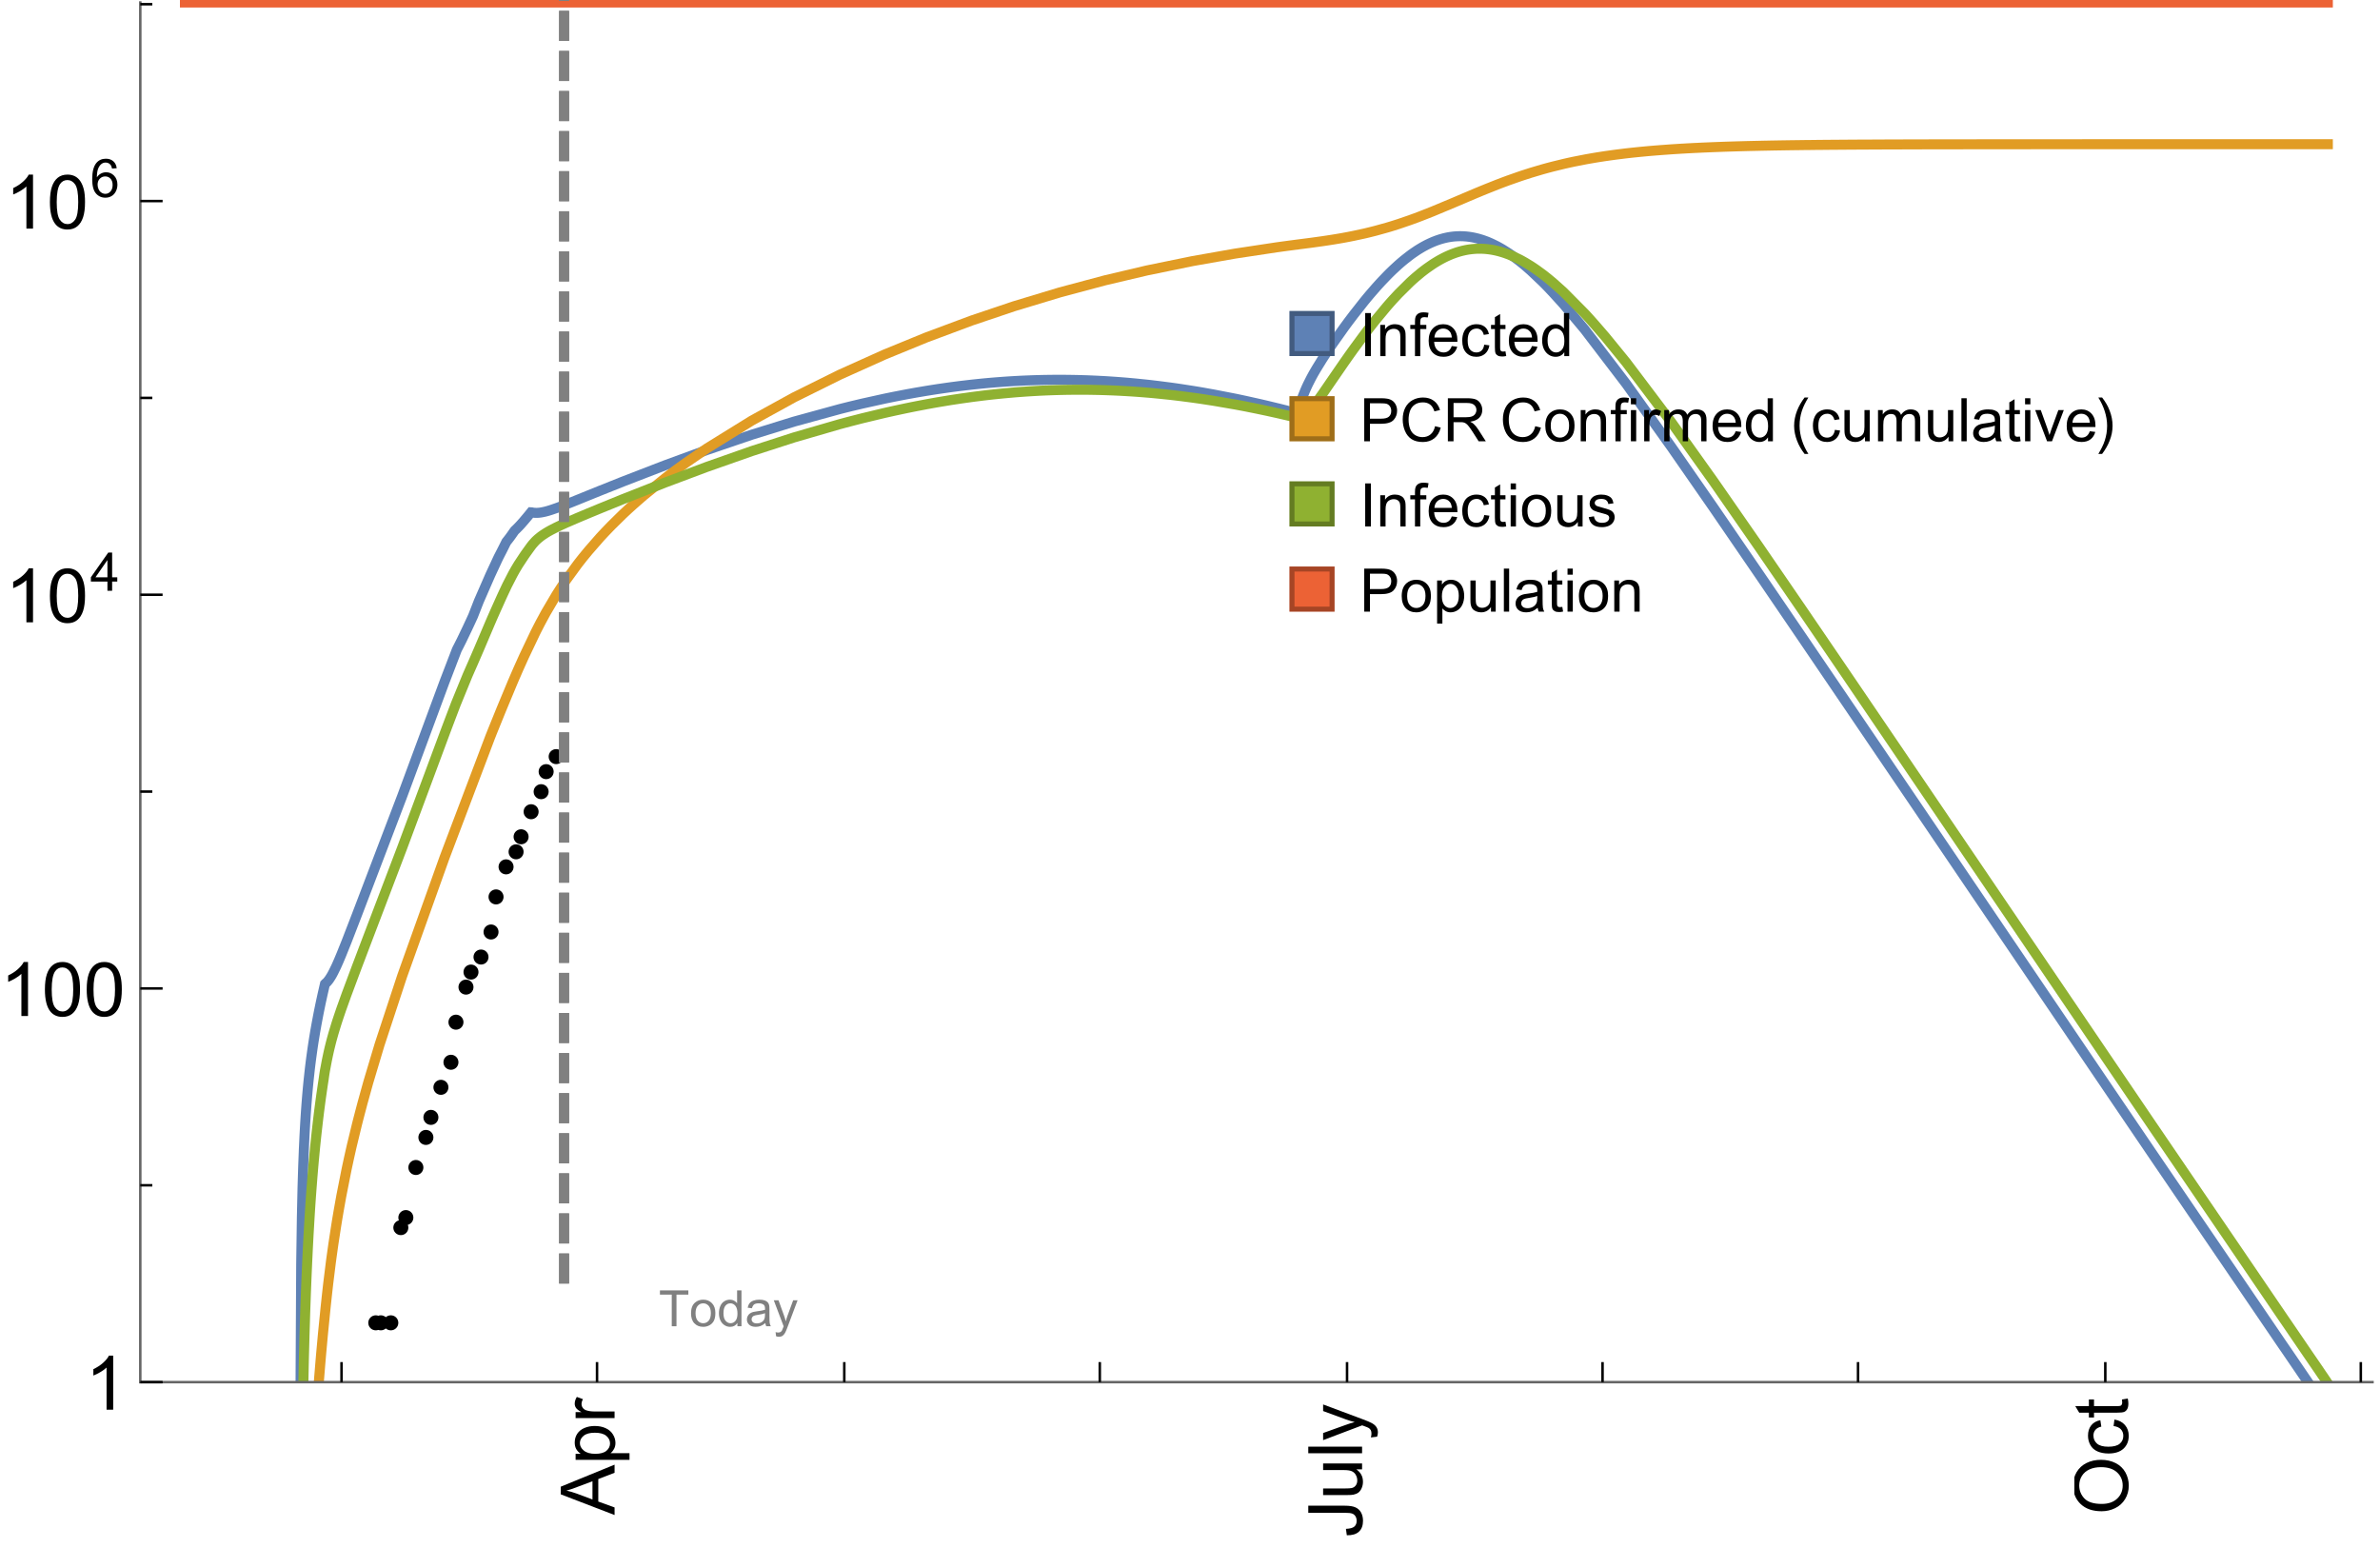 <?xml version="1.0" encoding="UTF-8"?>
<svg xmlns="http://www.w3.org/2000/svg" xmlns:xlink="http://www.w3.org/1999/xlink" width="475pt" height="309pt" viewBox="0 0 475 309" version="1.1">
<defs>
<g>
<symbol overflow="visible" id="glyph0-0">
<path style="stroke:none;" d=""/>
</symbol>
<symbol overflow="visible" id="glyph0-1">
<path style="stroke:none;" d="M 1.117 0 L 1.117 -8.59 L 2.258 -8.59 L 2.258 0 Z M 1.117 0 "/>
</symbol>
<symbol overflow="visible" id="glyph0-2">
<path style="stroke:none;" d="M 0.789 0 L 0.789 -6.223 L 1.742 -6.223 L 1.742 -5.336 C 2.199 -6.02 2.859 -6.363 3.719 -6.363 C 4.094 -6.363 4.441 -6.297 4.754 -6.16 C 5.07 -6.027 5.305 -5.852 5.461 -5.633 C 5.617 -5.414 5.727 -5.152 5.789 -4.852 C 5.828 -4.656 5.848 -4.312 5.848 -3.828 L 5.848 0 L 4.793 0 L 4.793 -3.785 C 4.793 -4.215 4.75 -4.535 4.672 -4.75 C 4.59 -4.961 4.441 -5.133 4.234 -5.258 C 4.023 -5.387 3.781 -5.449 3.5 -5.449 C 3.051 -5.449 2.66 -5.305 2.336 -5.023 C 2.008 -4.738 1.844 -4.195 1.844 -3.398 L 1.844 0 Z M 0.789 0 "/>
</symbol>
<symbol overflow="visible" id="glyph0-3">
<path style="stroke:none;" d="M 1.043 0 L 1.043 -5.402 L 0.109 -5.402 L 0.109 -6.223 L 1.043 -6.223 L 1.043 -6.883 C 1.043 -7.301 1.078 -7.613 1.156 -7.816 C 1.258 -8.09 1.434 -8.312 1.691 -8.48 C 1.945 -8.652 2.305 -8.734 2.766 -8.734 C 3.062 -8.734 3.391 -8.703 3.75 -8.633 L 3.594 -7.711 C 3.375 -7.75 3.164 -7.77 2.969 -7.77 C 2.648 -7.77 2.422 -7.703 2.289 -7.562 C 2.156 -7.426 2.094 -7.172 2.094 -6.797 L 2.094 -6.223 L 3.305 -6.223 L 3.305 -5.402 L 2.094 -5.402 L 2.094 0 Z M 1.043 0 "/>
</symbol>
<symbol overflow="visible" id="glyph0-4">
<path style="stroke:none;" d="M 5.051 -2.004 L 6.141 -1.867 C 5.969 -1.23 5.648 -0.738 5.188 -0.387 C 4.723 -0.035 4.125 0.141 3.406 0.141 C 2.496 0.141 1.773 -0.141 1.238 -0.699 C 0.707 -1.262 0.438 -2.047 0.438 -3.059 C 0.438 -4.105 0.711 -4.918 1.25 -5.496 C 1.789 -6.074 2.484 -6.363 3.344 -6.363 C 4.176 -6.363 4.859 -6.078 5.383 -5.516 C 5.91 -4.949 6.176 -4.148 6.176 -3.125 C 6.176 -3.062 6.172 -2.969 6.172 -2.844 L 1.531 -2.844 C 1.57 -2.16 1.762 -1.633 2.109 -1.273 C 2.457 -0.91 2.891 -0.727 3.41 -0.727 C 3.797 -0.727 4.125 -0.828 4.398 -1.031 C 4.672 -1.234 4.891 -1.559 5.051 -2.004 Z M 1.586 -3.711 L 5.062 -3.711 C 5.016 -4.234 4.883 -4.625 4.664 -4.887 C 4.328 -5.293 3.891 -5.496 3.359 -5.496 C 2.875 -5.496 2.465 -5.336 2.137 -5.008 C 1.805 -4.684 1.625 -4.25 1.586 -3.711 Z M 1.586 -3.711 "/>
</symbol>
<symbol overflow="visible" id="glyph0-5">
<path style="stroke:none;" d="M 4.852 -2.281 L 5.891 -2.145 C 5.777 -1.43 5.484 -0.871 5.02 -0.465 C 4.551 -0.062 3.977 0.141 3.297 0.141 C 2.445 0.141 1.762 -0.137 1.246 -0.695 C 0.727 -1.25 0.469 -2.047 0.469 -3.086 C 0.469 -3.758 0.578 -4.348 0.805 -4.852 C 1.027 -5.355 1.363 -5.734 1.82 -5.984 C 2.273 -6.238 2.77 -6.363 3.305 -6.363 C 3.98 -6.363 4.531 -6.191 4.961 -5.852 C 5.391 -5.508 5.668 -5.023 5.789 -4.395 L 4.766 -4.234 C 4.668 -4.652 4.492 -4.969 4.246 -5.18 C 3.996 -5.391 3.695 -5.496 3.344 -5.496 C 2.812 -5.496 2.383 -5.305 2.051 -4.926 C 1.719 -4.543 1.555 -3.941 1.555 -3.117 C 1.555 -2.281 1.711 -1.672 2.031 -1.297 C 2.352 -0.918 2.773 -0.727 3.289 -0.727 C 3.703 -0.727 4.047 -0.852 4.324 -1.109 C 4.602 -1.363 4.777 -1.75 4.852 -2.281 Z M 4.852 -2.281 "/>
</symbol>
<symbol overflow="visible" id="glyph0-6">
<path style="stroke:none;" d="M 3.094 -0.945 L 3.246 -0.012 C 2.949 0.051 2.684 0.082 2.449 0.082 C 2.066 0.082 1.77 0.023 1.559 -0.102 C 1.348 -0.223 1.199 -0.379 1.113 -0.578 C 1.027 -0.773 0.984 -1.188 0.984 -1.82 L 0.984 -5.402 L 0.211 -5.402 L 0.211 -6.223 L 0.984 -6.223 L 0.984 -7.766 L 2.031 -8.398 L 2.031 -6.223 L 3.094 -6.223 L 3.094 -5.402 L 2.031 -5.402 L 2.031 -1.766 C 2.031 -1.465 2.051 -1.27 2.09 -1.184 C 2.125 -1.098 2.188 -1.031 2.27 -0.977 C 2.355 -0.926 2.477 -0.902 2.633 -0.902 C 2.75 -0.902 2.902 -0.914 3.094 -0.945 Z M 3.094 -0.945 "/>
</symbol>
<symbol overflow="visible" id="glyph0-7">
<path style="stroke:none;" d="M 4.828 0 L 4.828 -0.785 C 4.434 -0.168 3.852 0.141 3.086 0.141 C 2.59 0.141 2.137 0.004 1.719 -0.27 C 1.305 -0.543 0.98 -0.926 0.754 -1.414 C 0.523 -1.906 0.41 -2.469 0.41 -3.105 C 0.41 -3.727 0.516 -4.289 0.719 -4.797 C 0.926 -5.301 1.238 -5.688 1.652 -5.961 C 2.066 -6.23 2.531 -6.363 3.039 -6.363 C 3.414 -6.363 3.75 -6.285 4.043 -6.125 C 4.336 -5.969 4.574 -5.762 4.758 -5.508 L 4.758 -8.59 L 5.805 -8.59 L 5.805 0 Z M 1.492 -3.105 C 1.492 -2.309 1.664 -1.711 2 -1.32 C 2.336 -0.926 2.73 -0.727 3.188 -0.727 C 3.648 -0.727 4.039 -0.914 4.363 -1.293 C 4.684 -1.668 4.844 -2.242 4.844 -3.016 C 4.844 -3.867 4.68 -4.492 4.352 -4.891 C 4.023 -5.289 3.621 -5.492 3.141 -5.492 C 2.672 -5.492 2.281 -5.297 1.965 -4.914 C 1.652 -4.531 1.492 -3.93 1.492 -3.105 Z M 1.492 -3.105 "/>
</symbol>
<symbol overflow="visible" id="glyph0-8">
<path style="stroke:none;" d="M 0.926 0 L 0.926 -8.59 L 4.164 -8.59 C 4.734 -8.59 5.172 -8.562 5.473 -8.508 C 5.895 -8.438 6.25 -8.305 6.531 -8.105 C 6.816 -7.91 7.047 -7.633 7.223 -7.277 C 7.395 -6.922 7.484 -6.531 7.484 -6.105 C 7.484 -5.375 7.25 -4.758 6.785 -4.25 C 6.32 -3.746 5.48 -3.492 4.266 -3.492 L 2.062 -3.492 L 2.062 0 Z M 2.062 -4.508 L 4.281 -4.508 C 5.016 -4.508 5.539 -4.641 5.848 -4.914 C 6.156 -5.188 6.312 -5.574 6.312 -6.07 C 6.312 -6.43 6.219 -6.738 6.039 -6.992 C 5.855 -7.25 5.617 -7.418 5.32 -7.5 C 5.129 -7.551 4.773 -7.578 4.258 -7.578 L 2.062 -7.578 Z M 2.062 -4.508 "/>
</symbol>
<symbol overflow="visible" id="glyph0-9">
<path style="stroke:none;" d="M 7.055 -3.012 L 8.191 -2.727 C 7.953 -1.793 7.523 -1.078 6.906 -0.59 C 6.285 -0.098 5.531 0.148 4.633 0.148 C 3.707 0.148 2.957 -0.043 2.375 -0.418 C 1.797 -0.797 1.355 -1.344 1.051 -2.055 C 0.75 -2.77 0.598 -3.539 0.598 -4.359 C 0.598 -5.254 0.77 -6.035 1.109 -6.699 C 1.453 -7.367 1.938 -7.871 2.57 -8.219 C 3.199 -8.562 3.895 -8.734 4.652 -8.734 C 5.512 -8.734 6.234 -8.516 6.82 -8.078 C 7.406 -7.641 7.812 -7.027 8.047 -6.234 L 6.926 -5.969 C 6.727 -6.594 6.438 -7.051 6.059 -7.336 C 5.68 -7.621 5.203 -7.766 4.629 -7.766 C 3.969 -7.766 3.418 -7.605 2.973 -7.289 C 2.531 -6.973 2.219 -6.547 2.039 -6.016 C 1.859 -5.48 1.77 -4.93 1.77 -4.367 C 1.77 -3.637 1.875 -2.996 2.09 -2.453 C 2.301 -1.906 2.633 -1.5 3.082 -1.23 C 3.531 -0.961 4.016 -0.828 4.539 -0.828 C 5.176 -0.828 5.719 -1.008 6.156 -1.375 C 6.598 -1.742 6.898 -2.289 7.055 -3.012 Z M 7.055 -3.012 "/>
</symbol>
<symbol overflow="visible" id="glyph0-10">
<path style="stroke:none;" d="M 0.945 0 L 0.945 -8.59 L 4.75 -8.59 C 5.516 -8.59 6.102 -8.512 6.5 -8.359 C 6.898 -8.203 7.215 -7.93 7.453 -7.539 C 7.691 -7.148 7.812 -6.719 7.812 -6.246 C 7.812 -5.637 7.613 -5.125 7.219 -4.703 C 6.824 -4.285 6.215 -4.023 5.391 -3.906 C 5.691 -3.762 5.922 -3.621 6.078 -3.48 C 6.41 -3.176 6.723 -2.797 7.02 -2.336 L 8.516 0 L 7.086 0 L 5.945 -1.789 C 5.613 -2.305 5.344 -2.695 5.125 -2.969 C 4.91 -3.242 4.719 -3.438 4.551 -3.547 C 4.379 -3.656 4.207 -3.73 4.031 -3.773 C 3.902 -3.801 3.691 -3.812 3.398 -3.812 L 2.078 -3.812 L 2.078 0 Z M 2.078 -4.797 L 4.523 -4.797 C 5.043 -4.797 5.449 -4.852 5.742 -4.961 C 6.035 -5.066 6.258 -5.238 6.41 -5.477 C 6.562 -5.711 6.641 -5.969 6.641 -6.246 C 6.641 -6.652 6.492 -6.984 6.195 -7.25 C 5.902 -7.512 5.438 -7.641 4.797 -7.641 L 2.078 -7.641 Z M 2.078 -4.797 "/>
</symbol>
<symbol overflow="visible" id="glyph0-11">
<path style="stroke:none;" d="M 0.398 -3.109 C 0.398 -4.262 0.719 -5.117 1.359 -5.672 C 1.895 -6.133 2.547 -6.363 3.316 -6.363 C 4.172 -6.363 4.871 -6.082 5.414 -5.523 C 5.957 -4.961 6.227 -4.188 6.227 -3.199 C 6.227 -2.398 6.109 -1.77 5.867 -1.309 C 5.629 -0.852 5.277 -0.492 4.82 -0.242 C 4.359 0.012 3.859 0.141 3.316 0.141 C 2.445 0.141 1.742 -0.141 1.203 -0.695 C 0.668 -1.254 0.398 -2.062 0.398 -3.109 Z M 1.484 -3.109 C 1.484 -2.312 1.656 -1.719 2.004 -1.32 C 2.352 -0.926 2.789 -0.727 3.316 -0.727 C 3.84 -0.727 4.273 -0.926 4.625 -1.324 C 4.973 -1.723 5.145 -2.328 5.145 -3.148 C 5.145 -3.918 4.969 -4.5 4.621 -4.895 C 4.27 -5.293 3.836 -5.492 3.316 -5.492 C 2.789 -5.492 2.352 -5.293 2.004 -4.898 C 1.656 -4.504 1.484 -3.906 1.484 -3.109 Z M 1.484 -3.109 "/>
</symbol>
<symbol overflow="visible" id="glyph0-12">
<path style="stroke:none;" d="M 0.797 -7.375 L 0.797 -8.59 L 1.852 -8.59 L 1.852 -7.375 Z M 0.797 0 L 0.797 -6.223 L 1.852 -6.223 L 1.852 0 Z M 0.797 0 "/>
</symbol>
<symbol overflow="visible" id="glyph0-13">
<path style="stroke:none;" d="M 0.781 0 L 0.781 -6.223 L 1.727 -6.223 L 1.727 -5.281 C 1.969 -5.723 2.195 -6.012 2.398 -6.152 C 2.605 -6.293 2.828 -6.363 3.078 -6.363 C 3.434 -6.363 3.793 -6.25 4.16 -6.023 L 3.797 -5.047 C 3.539 -5.199 3.281 -5.273 3.023 -5.273 C 2.793 -5.273 2.586 -5.203 2.402 -5.066 C 2.219 -4.926 2.086 -4.734 2.008 -4.488 C 1.891 -4.113 1.836 -3.703 1.836 -3.258 L 1.836 0 Z M 0.781 0 "/>
</symbol>
<symbol overflow="visible" id="glyph0-14">
<path style="stroke:none;" d="M 0.789 0 L 0.789 -6.223 L 1.734 -6.223 L 1.734 -5.352 C 1.93 -5.656 2.188 -5.898 2.516 -6.086 C 2.84 -6.27 3.207 -6.363 3.621 -6.363 C 4.082 -6.363 4.461 -6.266 4.754 -6.078 C 5.051 -5.887 5.258 -5.617 5.379 -5.273 C 5.871 -6 6.512 -6.363 7.301 -6.363 C 7.918 -6.363 8.391 -6.191 8.727 -5.852 C 9.059 -5.508 9.223 -4.984 9.223 -4.273 L 9.223 0 L 8.172 0 L 8.172 -3.922 C 8.172 -4.344 8.141 -4.645 8.07 -4.832 C 8.004 -5.016 7.879 -5.164 7.699 -5.281 C 7.52 -5.395 7.309 -5.449 7.066 -5.449 C 6.629 -5.449 6.266 -5.305 5.977 -5.012 C 5.688 -4.723 5.543 -4.258 5.543 -3.617 L 5.543 0 L 4.488 0 L 4.488 -4.043 C 4.488 -4.512 4.402 -4.863 4.23 -5.098 C 4.059 -5.332 3.777 -5.449 3.387 -5.449 C 3.09 -5.449 2.816 -5.371 2.562 -5.215 C 2.312 -5.059 2.129 -4.828 2.016 -4.531 C 1.902 -4.23 1.844 -3.797 1.844 -3.227 L 1.844 0 Z M 0.789 0 "/>
</symbol>
<symbol overflow="visible" id="glyph0-15">
<path style="stroke:none;" d="M 4.867 0 L 4.867 -0.914 C 4.383 -0.211 3.727 0.141 2.895 0.141 C 2.527 0.141 2.184 0.07 1.867 -0.07 C 1.547 -0.211 1.312 -0.387 1.156 -0.602 C 1.004 -0.812 0.895 -1.074 0.832 -1.383 C 0.789 -1.59 0.766 -1.918 0.766 -2.367 L 0.766 -6.223 L 1.82 -6.223 L 1.82 -2.773 C 1.82 -2.223 1.844 -1.852 1.887 -1.656 C 1.953 -1.379 2.094 -1.164 2.309 -1.004 C 2.523 -0.848 2.789 -0.766 3.105 -0.766 C 3.422 -0.766 3.719 -0.848 3.996 -1.012 C 4.273 -1.172 4.469 -1.395 4.586 -1.672 C 4.699 -1.953 4.758 -2.359 4.758 -2.891 L 4.758 -6.223 L 5.812 -6.223 L 5.812 0 Z M 4.867 0 "/>
</symbol>
<symbol overflow="visible" id="glyph0-16">
<path style="stroke:none;" d="M 0.766 0 L 0.766 -8.59 L 1.82 -8.59 L 1.82 0 Z M 0.766 0 "/>
</symbol>
<symbol overflow="visible" id="glyph0-17">
<path style="stroke:none;" d="M 4.852 -0.766 C 4.461 -0.434 4.086 -0.203 3.723 -0.062 C 3.363 0.074 2.977 0.141 2.562 0.141 C 1.879 0.141 1.352 -0.027 0.984 -0.359 C 0.617 -0.695 0.434 -1.121 0.434 -1.641 C 0.434 -1.945 0.504 -2.223 0.641 -2.477 C 0.781 -2.727 0.961 -2.93 1.188 -3.082 C 1.41 -3.234 1.664 -3.352 1.945 -3.43 C 2.152 -3.484 2.465 -3.535 2.883 -3.586 C 3.734 -3.688 4.359 -3.809 4.766 -3.949 C 4.77 -4.094 4.77 -4.188 4.77 -4.227 C 4.77 -4.656 4.672 -4.957 4.469 -5.133 C 4.199 -5.371 3.801 -5.492 3.27 -5.492 C 2.773 -5.492 2.406 -5.402 2.172 -5.23 C 1.934 -5.055 1.758 -4.75 1.648 -4.305 L 0.617 -4.445 C 0.711 -4.887 0.863 -5.246 1.078 -5.516 C 1.293 -5.789 1.602 -5.996 2.008 -6.145 C 2.414 -6.289 2.887 -6.363 3.422 -6.363 C 3.953 -6.363 4.383 -6.301 4.719 -6.176 C 5.051 -6.051 5.293 -5.895 5.449 -5.703 C 5.605 -5.516 5.715 -5.273 5.777 -4.984 C 5.812 -4.805 5.828 -4.484 5.828 -4.016 L 5.828 -2.609 C 5.828 -1.629 5.852 -1.008 5.898 -0.746 C 5.941 -0.488 6.031 -0.238 6.164 0 L 5.062 0 C 4.953 -0.219 4.883 -0.477 4.852 -0.766 Z M 4.766 -3.125 C 4.383 -2.969 3.805 -2.836 3.039 -2.727 C 2.605 -2.664 2.301 -2.594 2.121 -2.516 C 1.941 -2.438 1.805 -2.32 1.703 -2.172 C 1.605 -2.02 1.559 -1.852 1.559 -1.672 C 1.559 -1.391 1.664 -1.156 1.879 -0.969 C 2.09 -0.781 2.402 -0.688 2.812 -0.688 C 3.219 -0.688 3.578 -0.773 3.898 -0.953 C 4.215 -1.129 4.445 -1.375 4.594 -1.68 C 4.707 -1.918 4.766 -2.273 4.766 -2.734 Z M 4.766 -3.125 "/>
</symbol>
<symbol overflow="visible" id="glyph0-18">
<path style="stroke:none;" d="M 2.52 0 L 0.152 -6.223 L 1.266 -6.223 L 2.602 -2.496 C 2.746 -2.094 2.879 -1.676 3 -1.242 C 3.094 -1.57 3.227 -1.965 3.391 -2.426 L 4.773 -6.223 L 5.859 -6.223 L 3.504 0 Z M 2.52 0 "/>
</symbol>
<symbol overflow="visible" id="glyph0-19">
<path style="stroke:none;" d="M 0.367 -1.859 L 1.414 -2.023 C 1.473 -1.605 1.633 -1.281 1.902 -1.062 C 2.168 -0.84 2.543 -0.727 3.023 -0.727 C 3.508 -0.727 3.867 -0.824 4.102 -1.023 C 4.336 -1.219 4.453 -1.453 4.453 -1.719 C 4.453 -1.957 4.352 -2.141 4.141 -2.281 C 3.996 -2.375 3.641 -2.492 3.062 -2.637 C 2.289 -2.832 1.754 -3 1.457 -3.145 C 1.156 -3.285 0.93 -3.484 0.777 -3.734 C 0.621 -3.988 0.547 -4.266 0.547 -4.57 C 0.547 -4.848 0.609 -5.105 0.734 -5.34 C 0.863 -5.578 1.035 -5.773 1.254 -5.93 C 1.418 -6.051 1.641 -6.152 1.926 -6.238 C 2.207 -6.32 2.512 -6.363 2.836 -6.363 C 3.324 -6.363 3.754 -6.293 4.121 -6.152 C 4.492 -6.012 4.766 -5.82 4.938 -5.582 C 5.113 -5.34 5.234 -5.02 5.305 -4.617 L 4.273 -4.477 C 4.227 -4.797 4.09 -5.047 3.863 -5.227 C 3.641 -5.406 3.32 -5.496 2.914 -5.496 C 2.43 -5.496 2.082 -5.414 1.875 -5.258 C 1.668 -5.098 1.562 -4.906 1.562 -4.695 C 1.562 -4.559 1.609 -4.434 1.695 -4.324 C 1.781 -4.211 1.914 -4.117 2.098 -4.043 C 2.203 -4.004 2.516 -3.914 3.031 -3.773 C 3.777 -3.574 4.297 -3.41 4.59 -3.285 C 4.887 -3.156 5.117 -2.973 5.285 -2.73 C 5.453 -2.488 5.539 -2.188 5.539 -1.828 C 5.539 -1.477 5.434 -1.145 5.23 -0.836 C 5.023 -0.523 4.727 -0.285 4.344 -0.113 C 3.957 0.055 3.516 0.141 3.031 0.141 C 2.223 0.141 1.605 -0.027 1.18 -0.363 C 0.758 -0.699 0.484 -1.195 0.367 -1.859 Z M 0.367 -1.859 "/>
</symbol>
<symbol overflow="visible" id="glyph0-20">
<path style="stroke:none;" d="M 0.789 2.383 L 0.789 -6.223 L 1.75 -6.223 L 1.75 -5.414 C 1.977 -5.73 2.234 -5.969 2.52 -6.125 C 2.805 -6.285 3.148 -6.363 3.555 -6.363 C 4.086 -6.363 4.555 -6.227 4.961 -5.953 C 5.367 -5.68 5.676 -5.293 5.883 -4.797 C 6.09 -4.297 6.195 -3.75 6.195 -3.156 C 6.195 -2.52 6.078 -1.949 5.852 -1.438 C 5.621 -0.93 5.289 -0.539 4.855 -0.266 C 4.418 0.004 3.961 0.141 3.48 0.141 C 3.129 0.141 2.812 0.066 2.535 -0.082 C 2.254 -0.23 2.023 -0.418 1.844 -0.645 L 1.844 2.383 Z M 1.746 -3.078 C 1.746 -2.277 1.906 -1.684 2.234 -1.301 C 2.559 -0.918 2.949 -0.727 3.41 -0.727 C 3.879 -0.727 4.281 -0.926 4.613 -1.32 C 4.949 -1.719 5.117 -2.332 5.117 -3.164 C 5.117 -3.957 4.953 -4.551 4.625 -4.945 C 4.301 -5.34 3.91 -5.539 3.457 -5.539 C 3.008 -5.539 2.609 -5.328 2.266 -4.906 C 1.918 -4.488 1.746 -3.875 1.746 -3.078 Z M 1.746 -3.078 "/>
</symbol>
<symbol overflow="visible" id="glyph1-0">
<path style="stroke:none;" d=""/>
</symbol>
<symbol overflow="visible" id="glyph1-1">
<path style="stroke:none;" d="M 3.562 2.52 L 2.805 2.52 C 2.492 2.121 2.211 1.699 1.953 1.258 C 1.699 0.812 1.477 0.352 1.297 -0.125 C 1.113 -0.602 0.969 -1.086 0.871 -1.586 C 0.77 -2.086 0.719 -2.594 0.719 -3.105 C 0.719 -3.625 0.773 -4.133 0.875 -4.633 C 0.977 -5.129 1.117 -5.617 1.301 -6.086 C 1.484 -6.559 1.703 -7.02 1.961 -7.461 C 2.215 -7.906 2.5 -8.328 2.805 -8.734 L 3.562 -8.734 C 3.285 -8.281 3.039 -7.836 2.82 -7.398 C 2.602 -6.957 2.414 -6.512 2.266 -6.055 C 2.117 -5.602 2.008 -5.133 1.93 -4.648 C 1.852 -4.168 1.812 -3.656 1.812 -3.117 C 1.812 -2.617 1.852 -2.121 1.938 -1.629 C 2.02 -1.137 2.141 -0.652 2.289 -0.18 C 2.441 0.297 2.625 0.758 2.844 1.211 C 3.059 1.66 3.297 2.098 3.562 2.52 Z M 3.562 2.52 "/>
</symbol>
<symbol overflow="visible" id="glyph1-2">
<path style="stroke:none;" d="M 3.273 -3.105 C 3.273 -2.59 3.227 -2.082 3.125 -1.586 C 3.023 -1.086 2.879 -0.602 2.695 -0.129 C 2.512 0.344 2.293 0.801 2.035 1.246 C 1.781 1.688 1.5 2.113 1.188 2.52 L 0.434 2.52 C 0.707 2.074 0.953 1.633 1.172 1.188 C 1.391 0.746 1.574 0.297 1.723 -0.156 C 1.871 -0.613 1.984 -1.086 2.066 -1.57 C 2.145 -2.055 2.188 -2.562 2.188 -3.094 C 2.188 -3.594 2.145 -4.09 2.059 -4.582 C 1.977 -5.074 1.859 -5.559 1.703 -6.031 C 1.551 -6.508 1.367 -6.969 1.152 -7.422 C 0.934 -7.875 0.695 -8.312 0.434 -8.734 L 1.188 -8.734 C 1.5 -8.336 1.789 -7.918 2.047 -7.473 C 2.305 -7.031 2.523 -6.57 2.703 -6.09 C 2.887 -5.613 3.027 -5.121 3.125 -4.621 C 3.227 -4.117 3.273 -3.613 3.273 -3.105 Z M 3.273 -3.105 "/>
</symbol>
<symbol overflow="visible" id="glyph2-0">
<path style="stroke:none;" d=""/>
</symbol>
<symbol overflow="visible" id="glyph2-1">
<path style="stroke:none;" d="M 0 0.023 L -10.738 -4.102 L -10.738 -5.633 L 0 -10.027 L 0 -8.406 L -3.25 -7.156 L -3.25 -2.664 L 0 -1.488 Z M -4.41 -3.078 L -4.41 -6.715 L -7.383 -5.598 C -8.285 -5.254 -9.027 -5 -9.609 -4.836 C -8.922 -4.699 -8.238 -4.504 -7.559 -4.254 Z M -4.41 -3.078 "/>
</symbol>
<symbol overflow="visible" id="glyph2-2">
<path style="stroke:none;" d="M 2.98 -0.988 L -7.777 -0.988 L -7.777 -2.191 L -6.766 -2.191 C -7.164 -2.473 -7.461 -2.793 -7.656 -3.148 C -7.855 -3.504 -7.953 -3.938 -7.953 -4.445 C -7.953 -5.109 -7.781 -5.695 -7.441 -6.203 C -7.102 -6.711 -6.617 -7.094 -5.996 -7.352 C -5.371 -7.613 -4.691 -7.742 -3.949 -7.742 C -3.152 -7.742 -2.434 -7.598 -1.797 -7.312 C -1.16 -7.027 -0.672 -6.613 -0.332 -6.066 C 0.008 -5.523 0.176 -4.953 0.176 -4.352 C 0.176 -3.91 0.082 -3.516 -0.102 -3.168 C -0.289 -2.82 -0.523 -2.531 -0.805 -2.309 L 2.98 -2.309 Z M -3.844 -2.184 C -2.844 -2.184 -2.105 -2.387 -1.625 -2.789 C -1.148 -3.195 -0.906 -3.688 -0.906 -4.262 C -0.906 -4.848 -1.156 -5.352 -1.652 -5.77 C -2.148 -6.188 -2.914 -6.395 -3.953 -6.395 C -4.945 -6.395 -5.688 -6.191 -6.18 -5.781 C -6.676 -5.375 -6.922 -4.887 -6.922 -4.32 C -6.922 -3.758 -6.66 -3.262 -6.133 -2.832 C -5.609 -2.398 -4.848 -2.184 -3.844 -2.184 Z M -3.844 -2.184 "/>
</symbol>
<symbol overflow="visible" id="glyph2-3">
<path style="stroke:none;" d="M 0 -0.973 L -7.777 -0.973 L -7.777 -2.16 L -6.598 -2.16 C -7.148 -2.465 -7.516 -2.742 -7.691 -3 C -7.867 -3.258 -7.953 -3.539 -7.953 -3.844 C -7.953 -4.289 -7.812 -4.742 -7.531 -5.199 L -6.305 -4.746 C -6.496 -4.422 -6.594 -4.102 -6.594 -3.781 C -6.594 -3.492 -6.504 -3.234 -6.332 -3.004 C -6.16 -2.773 -5.918 -2.609 -5.609 -2.512 C -5.141 -2.367 -4.629 -2.293 -4.07 -2.293 L 0 -2.293 Z M 0 -0.973 "/>
</symbol>
<symbol overflow="visible" id="glyph2-4">
<path style="stroke:none;" d="M -3.047 -0.434 L -3.223 -1.715 C -2.402 -1.75 -1.84 -1.902 -1.539 -2.176 C -1.234 -2.449 -1.082 -2.828 -1.082 -3.312 C -1.082 -3.668 -1.164 -3.977 -1.328 -4.234 C -1.492 -4.492 -1.715 -4.672 -1.996 -4.77 C -2.277 -4.867 -2.723 -4.914 -3.34 -4.914 L -10.738 -4.914 L -10.738 -6.336 L -3.422 -6.336 C -2.523 -6.336 -1.824 -6.227 -1.332 -6.008 C -0.84 -5.793 -0.465 -5.449 -0.203 -4.977 C 0.055 -4.504 0.184 -3.953 0.184 -3.316 C 0.184 -2.375 -0.086 -1.652 -0.629 -1.152 C -1.172 -0.652 -1.977 -0.414 -3.047 -0.434 Z M -3.047 -0.434 "/>
</symbol>
<symbol overflow="visible" id="glyph2-5">
<path style="stroke:none;" d="M 0 -6.086 L -1.141 -6.086 C -0.262 -5.48 0.176 -4.656 0.176 -3.617 C 0.176 -3.16 0.09 -2.73 -0.086 -2.332 C -0.262 -1.934 -0.484 -1.641 -0.75 -1.445 C -1.016 -1.254 -1.344 -1.117 -1.727 -1.039 C -1.988 -0.984 -2.398 -0.961 -2.961 -0.961 L -7.777 -0.961 L -7.777 -2.277 L -3.465 -2.277 C -2.777 -2.277 -2.312 -2.305 -2.074 -2.359 C -1.727 -2.441 -1.453 -2.617 -1.258 -2.887 C -1.059 -3.156 -0.961 -3.484 -0.961 -3.883 C -0.961 -4.277 -1.062 -4.648 -1.262 -4.996 C -1.465 -5.344 -1.742 -5.586 -2.09 -5.73 C -2.441 -5.875 -2.945 -5.945 -3.609 -5.945 L -7.777 -5.949 L -7.777 -7.266 L 0 -7.266 Z M 0 -6.086 "/>
</symbol>
<symbol overflow="visible" id="glyph2-6">
<path style="stroke:none;" d="M 0 -0.961 L -10.738 -0.961 L -10.738 -2.277 L 0 -2.277 Z M 0 -0.961 "/>
</symbol>
<symbol overflow="visible" id="glyph2-7">
<path style="stroke:none;" d="M 2.996 -0.93 L 1.758 -0.785 C 1.836 -1.07 1.875 -1.324 1.875 -1.539 C 1.875 -1.832 1.828 -2.066 1.73 -2.242 C 1.633 -2.418 1.496 -2.562 1.32 -2.672 C 1.188 -2.758 0.859 -2.891 0.336 -3.078 C 0.262 -3.102 0.156 -3.141 0.016 -3.195 L -7.777 -0.242 L -7.777 -1.664 L -3.273 -3.281 C -2.703 -3.492 -2.102 -3.68 -1.473 -3.844 C -2.078 -3.996 -2.668 -4.176 -3.246 -4.387 L -7.777 -6.051 L -7.777 -7.367 L 0.133 -4.41 C 0.988 -4.094 1.574 -3.844 1.898 -3.668 C 2.332 -3.434 2.648 -3.168 2.852 -2.863 C 3.055 -2.562 3.156 -2.199 3.156 -1.781 C 3.156 -1.527 3.102 -1.242 2.996 -0.93 Z M 2.996 -0.93 "/>
</symbol>
<symbol overflow="visible" id="glyph2-8">
<path style="stroke:none;" d="M -5.23 -0.727 C -7.012 -0.727 -8.406 -1.203 -9.414 -2.16 C -10.422 -3.117 -10.93 -4.352 -10.93 -5.867 C -10.93 -6.859 -10.691 -7.75 -10.219 -8.547 C -9.742 -9.344 -9.082 -9.949 -8.234 -10.367 C -7.387 -10.785 -6.43 -10.992 -5.355 -10.992 C -4.266 -10.992 -3.289 -10.773 -2.43 -10.336 C -1.57 -9.895 -0.922 -9.273 -0.48 -8.469 C -0.039 -7.66 0.184 -6.793 0.184 -5.859 C 0.184 -4.848 -0.062 -3.945 -0.551 -3.148 C -1.039 -2.352 -1.703 -1.75 -2.547 -1.34 C -3.395 -0.93 -4.289 -0.727 -5.23 -0.727 Z M -5.207 -2.191 C -3.914 -2.191 -2.895 -2.539 -2.148 -3.234 C -1.406 -3.93 -1.031 -4.801 -1.031 -5.852 C -1.031 -6.922 -1.41 -7.801 -2.16 -8.492 C -2.914 -9.184 -3.98 -9.527 -5.359 -9.527 C -6.234 -9.527 -7 -9.383 -7.648 -9.086 C -8.301 -8.789 -8.809 -8.359 -9.168 -7.789 C -9.527 -7.219 -9.703 -6.582 -9.703 -5.875 C -9.703 -4.867 -9.359 -4.004 -8.668 -3.277 C -7.977 -2.551 -6.824 -2.191 -5.207 -2.191 Z M -5.207 -2.191 "/>
</symbol>
<symbol overflow="visible" id="glyph2-9">
<path style="stroke:none;" d="M -2.848 -6.062 L -2.68 -7.359 C -1.785 -7.219 -1.086 -6.855 -0.582 -6.273 C -0.078 -5.691 0.176 -4.973 0.176 -4.125 C 0.176 -3.059 -0.172 -2.203 -0.867 -1.555 C -1.562 -0.91 -2.562 -0.586 -3.859 -0.586 C -4.699 -0.586 -5.434 -0.727 -6.062 -1.004 C -6.695 -1.281 -7.168 -1.707 -7.48 -2.273 C -7.797 -2.844 -7.953 -3.461 -7.953 -4.133 C -7.953 -4.977 -7.742 -5.668 -7.312 -6.203 C -6.887 -6.742 -6.281 -7.086 -5.492 -7.234 L -5.297 -5.953 C -5.82 -5.832 -6.211 -5.617 -6.477 -5.305 C -6.738 -4.996 -6.871 -4.621 -6.871 -4.184 C -6.871 -3.52 -6.633 -2.98 -6.156 -2.562 C -5.68 -2.148 -4.926 -1.941 -3.898 -1.941 C -2.852 -1.941 -2.094 -2.141 -1.617 -2.543 C -1.145 -2.941 -0.906 -3.465 -0.906 -4.109 C -0.906 -4.625 -1.066 -5.059 -1.383 -5.406 C -1.699 -5.754 -2.191 -5.973 -2.848 -6.062 Z M -2.848 -6.062 "/>
</symbol>
<symbol overflow="visible" id="glyph2-10">
<path style="stroke:none;" d="M -1.18 -3.867 L -0.016 -4.059 C 0.062 -3.688 0.102 -3.355 0.102 -3.062 C 0.102 -2.582 0.027 -2.211 -0.125 -1.949 C -0.277 -1.684 -0.477 -1.5 -0.723 -1.391 C -0.969 -1.285 -1.488 -1.23 -2.277 -1.23 L -6.754 -1.23 L -6.754 -0.266 L -7.777 -0.266 L -7.777 -1.23 L -9.703 -1.23 L -10.496 -2.543 L -7.777 -2.543 L -7.777 -3.867 L -6.754 -3.867 L -6.754 -2.543 L -2.203 -2.543 C -1.828 -2.543 -1.586 -2.566 -1.48 -2.609 C -1.371 -2.656 -1.285 -2.734 -1.223 -2.84 C -1.16 -2.945 -1.129 -3.094 -1.129 -3.289 C -1.129 -3.434 -1.145 -3.629 -1.18 -3.867 Z M -1.18 -3.867 "/>
</symbol>
<symbol overflow="visible" id="glyph3-0">
<path style="stroke:none;" d=""/>
</symbol>
<symbol overflow="visible" id="glyph3-1">
<path style="stroke:none;" d="M 5.59 0 L 4.27 0 L 4.27 -8.402 C 3.953 -8.098 3.535 -7.797 3.02 -7.492 C 2.504 -7.191 2.043 -6.961 1.633 -6.812 L 1.633 -8.086 C 2.371 -8.434 3.016 -8.852 3.566 -9.344 C 4.117 -9.84 4.508 -10.316 4.738 -10.781 L 5.59 -10.781 Z M 5.59 0 "/>
</symbol>
<symbol overflow="visible" id="glyph3-2">
<path style="stroke:none;" d="M 0.621 -5.297 C 0.621 -6.566 0.754 -7.586 1.016 -8.359 C 1.277 -9.133 1.664 -9.73 2.18 -10.152 C 2.695 -10.57 3.344 -10.781 4.125 -10.781 C 4.699 -10.781 5.203 -10.664 5.641 -10.434 C 6.074 -10.203 6.434 -9.867 6.715 -9.43 C 7 -8.992 7.223 -8.461 7.383 -7.832 C 7.543 -7.207 7.625 -6.359 7.625 -5.297 C 7.625 -4.035 7.496 -3.02 7.234 -2.246 C 6.977 -1.473 6.59 -0.871 6.074 -0.449 C 5.559 -0.027 4.91 0.184 4.125 0.184 C 3.09 0.184 2.273 -0.188 1.684 -0.93 C 0.977 -1.824 0.621 -3.277 0.621 -5.297 Z M 1.977 -5.297 C 1.977 -3.531 2.184 -2.359 2.598 -1.777 C 3.008 -1.191 3.52 -0.902 4.125 -0.902 C 4.73 -0.902 5.238 -1.195 5.652 -1.781 C 6.062 -2.367 6.27 -3.539 6.27 -5.297 C 6.27 -7.062 6.062 -8.238 5.652 -8.82 C 5.238 -9.398 4.723 -9.691 4.109 -9.691 C 3.504 -9.691 3.02 -9.434 2.66 -8.922 C 2.203 -8.266 1.977 -7.059 1.977 -5.297 Z M 1.977 -5.297 "/>
</symbol>
<symbol overflow="visible" id="glyph4-0">
<path style="stroke:none;" d=""/>
</symbol>
<symbol overflow="visible" id="glyph4-1">
<path style="stroke:none;" d="M 3.441 0 L 3.441 -1.824 L 0.137 -1.824 L 0.137 -2.684 L 3.613 -7.625 L 4.379 -7.625 L 4.379 -2.684 L 5.406 -2.684 L 5.406 -1.824 L 4.379 -1.824 L 4.379 0 Z M 3.441 -2.684 L 3.441 -6.121 L 1.055 -2.684 Z M 3.441 -2.684 "/>
</symbol>
<symbol overflow="visible" id="glyph4-2">
<path style="stroke:none;" d="M 5.297 -5.758 L 4.367 -5.684 C 4.285 -6.051 4.168 -6.316 4.016 -6.484 C 3.762 -6.75 3.449 -6.883 3.078 -6.883 C 2.781 -6.883 2.52 -6.801 2.293 -6.637 C 2 -6.422 1.766 -6.105 1.598 -5.695 C 1.426 -5.281 1.34 -4.695 1.332 -3.93 C 1.559 -4.273 1.832 -4.527 2.156 -4.695 C 2.484 -4.863 2.824 -4.945 3.184 -4.945 C 3.809 -4.945 4.336 -4.715 4.777 -4.258 C 5.215 -3.797 5.434 -3.203 5.434 -2.477 C 5.434 -1.996 5.332 -1.551 5.125 -1.141 C 4.918 -0.73 4.637 -0.414 4.273 -0.199 C 3.914 0.02 3.504 0.129 3.047 0.129 C 2.266 0.129 1.633 -0.156 1.141 -0.73 C 0.648 -1.305 0.402 -2.25 0.402 -3.566 C 0.402 -5.039 0.672 -6.113 1.215 -6.781 C 1.691 -7.363 2.332 -7.652 3.137 -7.652 C 3.734 -7.652 4.227 -7.484 4.609 -7.148 C 4.992 -6.812 5.223 -6.348 5.297 -5.758 Z M 1.477 -2.469 C 1.477 -2.148 1.547 -1.84 1.684 -1.543 C 1.82 -1.25 2.012 -1.023 2.258 -0.871 C 2.504 -0.715 2.762 -0.641 3.031 -0.641 C 3.426 -0.641 3.766 -0.801 4.051 -1.117 C 4.336 -1.438 4.477 -1.871 4.477 -2.418 C 4.477 -2.945 4.336 -3.359 4.055 -3.664 C 3.773 -3.969 3.422 -4.117 2.996 -4.117 C 2.574 -4.117 2.215 -3.965 1.918 -3.664 C 1.625 -3.359 1.477 -2.961 1.477 -2.469 Z M 1.477 -2.469 "/>
</symbol>
<symbol overflow="visible" id="glyph5-0">
<path style="stroke:none;" d=""/>
</symbol>
<symbol overflow="visible" id="glyph5-1">
<path style="stroke:none;" d="M 2.594 0 L 2.594 -6.312 L 0.234 -6.312 L 0.234 -7.156 L 5.906 -7.156 L 5.906 -6.312 L 3.539 -6.312 L 3.539 0 Z M 2.594 0 "/>
</symbol>
<symbol overflow="visible" id="glyph5-2">
<path style="stroke:none;" d="M 0.332 -2.594 C 0.332 -3.555 0.598 -4.266 1.133 -4.727 C 1.578 -5.109 2.121 -5.305 2.766 -5.305 C 3.477 -5.305 4.059 -5.07 4.512 -4.602 C 4.965 -4.133 5.191 -3.488 5.191 -2.664 C 5.191 -2 5.09 -1.473 4.891 -1.09 C 4.691 -0.707 4.398 -0.41 4.016 -0.199 C 3.633 0.012 3.215 0.117 2.766 0.117 C 2.039 0.117 1.449 -0.117 1.004 -0.582 C 0.555 -1.047 0.332 -1.719 0.332 -2.594 Z M 1.234 -2.594 C 1.234 -1.93 1.379 -1.43 1.672 -1.102 C 1.961 -0.77 2.324 -0.605 2.766 -0.605 C 3.199 -0.605 3.562 -0.773 3.852 -1.102 C 4.141 -1.434 4.289 -1.941 4.289 -2.621 C 4.289 -3.262 4.141 -3.75 3.852 -4.078 C 3.559 -4.41 3.195 -4.574 2.766 -4.574 C 2.324 -4.574 1.961 -4.41 1.672 -4.082 C 1.383 -3.754 1.234 -3.258 1.234 -2.594 Z M 1.234 -2.594 "/>
</symbol>
<symbol overflow="visible" id="glyph5-3">
<path style="stroke:none;" d="M 4.023 0 L 4.023 -0.656 C 3.695 -0.141 3.211 0.117 2.574 0.117 C 2.16 0.117 1.781 0.004 1.434 -0.227 C 1.086 -0.453 0.816 -0.77 0.629 -1.18 C 0.438 -1.586 0.344 -2.059 0.344 -2.586 C 0.344 -3.105 0.43 -3.574 0.602 -3.996 C 0.773 -4.418 1.031 -4.742 1.375 -4.965 C 1.723 -5.191 2.109 -5.305 2.535 -5.305 C 2.848 -5.305 3.125 -5.238 3.367 -5.105 C 3.613 -4.973 3.812 -4.801 3.965 -4.59 L 3.965 -7.156 L 4.84 -7.156 L 4.84 0 Z M 1.246 -2.586 C 1.246 -1.922 1.387 -1.426 1.664 -1.098 C 1.945 -0.77 2.273 -0.605 2.656 -0.605 C 3.039 -0.605 3.367 -0.762 3.637 -1.078 C 3.906 -1.391 4.039 -1.871 4.039 -2.516 C 4.039 -3.227 3.902 -3.746 3.629 -4.078 C 3.355 -4.41 3.016 -4.574 2.617 -4.574 C 2.227 -4.574 1.898 -4.414 1.637 -4.098 C 1.375 -3.777 1.246 -3.273 1.246 -2.586 Z M 1.246 -2.586 "/>
</symbol>
<symbol overflow="visible" id="glyph5-4">
<path style="stroke:none;" d="M 4.043 -0.641 C 3.719 -0.363 3.402 -0.168 3.102 -0.055 C 2.801 0.059 2.48 0.117 2.133 0.117 C 1.562 0.117 1.125 -0.023 0.82 -0.301 C 0.516 -0.578 0.359 -0.934 0.359 -1.367 C 0.359 -1.621 0.418 -1.852 0.535 -2.062 C 0.648 -2.273 0.801 -2.441 0.988 -2.57 C 1.176 -2.695 1.387 -2.793 1.621 -2.855 C 1.793 -2.902 2.055 -2.945 2.402 -2.988 C 3.113 -3.074 3.633 -3.172 3.969 -3.289 C 3.973 -3.41 3.977 -3.488 3.977 -3.52 C 3.977 -3.879 3.891 -4.133 3.727 -4.277 C 3.5 -4.477 3.168 -4.574 2.727 -4.574 C 2.312 -4.574 2.008 -4.504 1.809 -4.359 C 1.613 -4.215 1.465 -3.957 1.371 -3.59 L 0.512 -3.707 C 0.59 -4.074 0.719 -4.371 0.898 -4.598 C 1.078 -4.824 1.336 -4.996 1.676 -5.121 C 2.016 -5.242 2.406 -5.305 2.852 -5.305 C 3.293 -5.305 3.652 -5.25 3.93 -5.148 C 4.207 -5.043 4.41 -4.91 4.539 -4.754 C 4.672 -4.594 4.762 -4.395 4.812 -4.156 C 4.844 -4.008 4.859 -3.734 4.859 -3.344 L 4.859 -2.172 C 4.859 -1.355 4.879 -0.84 4.914 -0.621 C 4.953 -0.406 5.027 -0.199 5.137 0 L 4.219 0 C 4.129 -0.184 4.07 -0.395 4.043 -0.641 Z M 3.969 -2.602 C 3.648 -2.473 3.172 -2.363 2.535 -2.27 C 2.172 -2.219 1.918 -2.16 1.766 -2.094 C 1.617 -2.031 1.504 -1.934 1.422 -1.809 C 1.34 -1.684 1.297 -1.543 1.297 -1.391 C 1.297 -1.156 1.387 -0.961 1.566 -0.805 C 1.742 -0.648 2 -0.57 2.344 -0.57 C 2.684 -0.57 2.984 -0.645 3.246 -0.793 C 3.512 -0.941 3.703 -1.145 3.828 -1.402 C 3.922 -1.602 3.969 -1.895 3.969 -2.281 Z M 3.969 -2.602 "/>
</symbol>
<symbol overflow="visible" id="glyph5-5">
<path style="stroke:none;" d="M 0.621 1.996 L 0.523 1.172 C 0.715 1.223 0.883 1.25 1.023 1.25 C 1.219 1.25 1.375 1.219 1.492 1.152 C 1.609 1.086 1.707 0.996 1.781 0.879 C 1.836 0.789 1.926 0.574 2.051 0.227 C 2.066 0.176 2.094 0.105 2.129 0.008 L 0.16 -5.188 L 1.109 -5.188 L 2.188 -2.184 C 2.328 -1.801 2.453 -1.402 2.562 -0.98 C 2.664 -1.383 2.785 -1.777 2.926 -2.164 L 4.031 -5.188 L 4.914 -5.188 L 2.938 0.086 C 2.727 0.656 2.562 1.051 2.445 1.266 C 2.289 1.555 2.109 1.766 1.91 1.902 C 1.707 2.039 1.465 2.105 1.188 2.105 C 1.016 2.105 0.828 2.07 0.621 1.996 Z M 0.621 1.996 "/>
</symbol>
</g>
<clipPath id="clip1">
  <path d="M 50 37 L 470 37 L 470 276 L 50 276 Z M 50 37 "/>
</clipPath>
<clipPath id="clip2">
  <path d="M 54 19 L 474 19 L 474 276 L 54 276 Z M 54 19 "/>
</clipPath>
<clipPath id="clip3">
  <path d="M 51 40 L 474 40 L 474 276 L 51 276 Z M 51 40 "/>
</clipPath>
<clipPath id="clip4">
  <path d="M 257.281 62 L 266 62 L 266 71 L 257.281 71 Z M 257.281 62 "/>
</clipPath>
<clipPath id="clip5">
  <path d="M 257.281 61.922 L 267 61.922 L 267 72 L 257.281 72 Z M 257.281 61.922 "/>
</clipPath>
<clipPath id="clip6">
  <path d="M 257.281 79 L 266 79 L 266 88 L 257.281 88 Z M 257.281 79 "/>
</clipPath>
<clipPath id="clip7">
  <path d="M 257.281 78.961 L 267 78.961 L 267 89 L 257.281 89 Z M 257.281 78.961 "/>
</clipPath>
<clipPath id="clip8">
  <path d="M 257.281 96 L 266 96 L 266 105 L 257.281 105 Z M 257.281 96 "/>
</clipPath>
<clipPath id="clip9">
  <path d="M 257.281 96 L 267 96 L 267 106 L 257.281 106 Z M 257.281 96 "/>
</clipPath>
<clipPath id="clip10">
  <path d="M 257.281 113.039 L 266 113.039 L 266 122 L 257.281 122 Z M 257.281 113.039 "/>
</clipPath>
<clipPath id="clip11">
  <path d="M 257.281 113.039 L 267 113.039 L 267 123 L 257.281 123 Z M 257.281 113.039 "/>
</clipPath>
<clipPath id="clip12">
  <path d="M 112 278 L 126 278 L 126 303 L 112 303 Z M 112 278 "/>
</clipPath>
<clipPath id="clip13">
  <path d="M 414 279 L 425 279 L 425 302 L 414 302 Z M 414 279 "/>
</clipPath>
</defs>
<g id="surface8772">
<g clip-path="url(#clip1)" clip-rule="nonzero">
<path style="fill:none;stroke-width:2;stroke-linecap:square;stroke-linejoin:miter;stroke:rgb(36.841%,50.677%,70.979%);stroke-opacity:1;stroke-miterlimit:3.25;" d="M 59.984 275.836 L 60.113 252.27 L 60.246 242.973 L 60.379 237.07 L 60.512 232.762 L 60.645 229.367 L 60.777 226.562 L 60.91 224.18 L 61.043 222.109 L 61.176 220.273 L 61.309 218.633 L 61.441 217.141 L 61.574 215.77 L 61.84 213.332 L 61.973 212.23 L 62.105 211.195 L 62.371 209.277 L 62.504 208.383 L 62.637 207.527 L 62.902 205.914 L 63.035 205.164 L 63.164 204.438 L 63.426 203.043 L 63.555 202.371 L 63.684 201.719 L 63.945 200.453 L 64.074 199.84 L 64.207 199.238 L 64.336 198.648 L 64.465 198.07 L 64.598 197.5 L 64.727 196.93 L 64.855 196.375 L 64.984 196.242 L 65.117 196.137 L 65.246 196.012 L 65.375 195.867 L 65.508 195.707 L 65.637 195.539 L 65.766 195.355 L 66.027 194.949 L 66.156 194.734 L 66.289 194.504 L 66.547 194.016 L 67.07 192.949 L 67.199 192.664 L 67.328 192.375 L 67.59 191.781 L 68.109 190.547 L 69.152 187.957 L 71.234 182.57 L 80.273 158.867 L 88.707 136.094 L 88.848 135.723 L 88.992 135.355 L 89.277 134.613 L 89.848 133.125 L 89.992 132.754 L 90.133 132.379 L 90.418 131.633 L 90.562 131.262 L 90.707 130.887 L 90.992 130.141 L 91.133 129.766 L 91.277 129.457 L 91.418 129.188 L 91.562 128.91 L 92.133 127.777 L 93.277 125.391 L 93.418 125.086 L 93.562 124.777 L 93.848 124.164 L 94.418 122.926 L 95.562 119.996 L 97.848 114.762 L 97.988 114.461 L 98.125 114.164 L 98.406 113.562 L 98.969 112.352 L 99.25 111.742 L 99.527 111.16 L 100.09 110.07 L 100.371 109.516 L 100.652 108.957 L 100.789 108.676 L 100.93 108.395 L 101.07 108.121 L 101.211 107.949 L 101.352 107.773 L 101.492 107.594 L 101.773 107.227 L 102.332 106.445 L 102.613 106.039 L 102.754 105.863 L 102.895 105.734 L 103.176 105.461 L 103.453 105.18 L 103.734 104.883 L 104.016 104.574 L 104.578 103.934 L 104.715 103.77 L 104.855 103.605 L 105.137 103.273 L 105.277 103.102 L 105.418 102.934 L 105.84 102.418 L 105.977 102.246 L 106.117 102.254 L 106.398 102.309 L 106.68 102.34 L 106.82 102.348 L 106.949 102.352 L 107.211 102.352 L 107.344 102.344 L 107.473 102.336 L 107.605 102.324 L 107.734 102.309 L 107.867 102.293 L 107.996 102.273 L 108.129 102.25 L 108.258 102.227 L 108.391 102.199 L 108.52 102.172 L 108.652 102.145 L 108.914 102.082 L 109.043 102.047 L 109.176 102.012 L 109.434 101.938 L 109.957 101.777 L 111.004 101.418 L 111.137 101.371 L 111.266 101.324 L 111.527 101.227 L 112.051 101.027 L 113.098 100.621 L 115.191 99.781 L 115.332 99.723 L 115.473 99.668 L 115.758 99.551 L 116.324 99.32 L 117.461 98.859 L 119.727 97.941 L 124.266 96.129 L 132.742 92.855 L 141.047 89.816 L 150.059 86.75 L 158.469 84.145 L 167.586 81.645 L 167.867 81.574 L 168.145 81.504 L 168.703 81.363 L 169.824 81.086 L 172.059 80.555 L 176.535 79.566 L 176.664 79.539 L 176.797 79.512 L 177.055 79.457 L 177.578 79.352 L 178.621 79.141 L 180.707 78.738 L 180.84 78.715 L 180.969 78.688 L 181.23 78.641 L 181.75 78.547 L 182.793 78.359 L 184.883 78.004 L 185.023 77.98 L 185.164 77.961 L 185.445 77.914 L 186.012 77.824 L 187.145 77.648 L 189.406 77.324 L 189.547 77.305 L 189.691 77.285 L 189.973 77.246 L 190.539 77.172 L 191.672 77.027 L 193.934 76.762 L 194.066 76.75 L 194.199 76.734 L 194.461 76.707 L 194.988 76.652 L 196.047 76.543 L 196.176 76.531 L 196.309 76.52 L 196.574 76.492 L 198.156 76.352 L 198.289 76.344 L 198.688 76.309 L 200.27 76.191 L 200.402 76.18 L 200.535 76.172 L 200.797 76.152 L 201.328 76.117 L 202.383 76.055 L 202.527 76.047 L 202.668 76.039 L 202.953 76.023 L 203.527 75.992 L 203.672 75.984 L 203.812 75.98 L 204.098 75.965 L 204.672 75.941 L 204.812 75.934 L 204.957 75.93 L 205.242 75.918 L 205.816 75.895 L 205.957 75.891 L 206.102 75.887 L 206.387 75.875 L 206.961 75.859 L 207.102 75.855 L 207.246 75.852 L 207.531 75.844 L 207.82 75.836 L 208.105 75.832 L 208.246 75.828 L 208.391 75.824 L 208.676 75.82 L 208.82 75.816 L 208.961 75.816 L 209.25 75.812 L 209.391 75.809 L 209.535 75.809 L 209.68 75.805 L 209.965 75.805 L 210.105 75.801 L 210.535 75.801 L 210.68 75.797 L 212.098 75.797 L 212.238 75.801 L 212.66 75.801 L 212.801 75.805 L 213.082 75.805 L 213.223 75.809 L 213.363 75.809 L 213.504 75.812 L 213.785 75.816 L 213.926 75.816 L 214.066 75.82 L 214.348 75.824 L 214.629 75.832 L 214.91 75.836 L 215.051 75.84 L 215.188 75.844 L 216.594 75.883 L 217.156 75.902 L 217.297 75.91 L 217.438 75.914 L 217.719 75.926 L 218.277 75.949 L 218.418 75.957 L 218.559 75.961 L 218.84 75.973 L 219.402 76.004 L 220.527 76.062 L 220.656 76.07 L 220.789 76.078 L 221.051 76.094 L 222.621 76.199 L 222.754 76.207 L 222.887 76.219 L 223.672 76.277 L 224.719 76.359 L 224.852 76.371 L 224.98 76.383 L 225.766 76.453 L 226.816 76.551 L 228.91 76.766 L 229.055 76.781 L 229.195 76.797 L 229.48 76.828 L 230.047 76.895 L 231.184 77.031 L 233.457 77.324 L 233.602 77.344 L 233.742 77.363 L 234.027 77.402 L 234.594 77.48 L 235.73 77.648 L 238.004 78 L 238.137 78.02 L 238.27 78.043 L 239.066 78.172 L 240.125 78.355 L 242.246 78.734 L 246.492 79.559 L 246.621 79.586 L 246.754 79.613 L 247.012 79.668 L 247.531 79.777 L 248.574 80 L 250.652 80.461 L 250.781 80.488 L 250.914 80.52 L 251.172 80.578 L 251.691 80.695 L 252.734 80.938 L 254.812 81.441 L 254.953 81.473 L 255.098 81.508 L 256.223 81.789 L 256.508 81.859 L 257.07 82.004 L 257.352 82.074 L 257.637 82.148 L 257.777 82.184 L 257.918 82.223 L 258.199 82.293 L 258.34 82.332 L 258.621 82.402 L 258.762 82.441 L 258.906 82.477 L 259.047 82.215 L 259.188 81.684 L 259.328 81.18 L 259.469 80.711 L 259.609 80.266 L 259.891 79.438 L 260.031 79.055 L 260.176 78.688 L 260.457 77.992 L 260.598 77.664 L 260.738 77.344 L 261.02 76.738 L 261.586 75.613 L 261.727 75.348 L 261.867 75.086 L 262.148 74.574 L 262.715 73.602 L 263.84 71.777 L 263.973 71.57 L 264.105 71.367 L 264.367 70.965 L 264.895 70.168 L 265.949 68.617 L 268.055 65.641 L 268.188 65.457 L 268.316 65.277 L 268.582 64.918 L 269.105 64.207 L 270.16 62.812 L 272.266 60.141 L 272.41 59.965 L 272.551 59.793 L 272.836 59.445 L 273.406 58.766 L 274.551 57.449 L 274.691 57.289 L 274.836 57.129 L 275.121 56.812 L 275.691 56.191 L 276.832 55 L 276.977 54.855 L 277.117 54.711 L 277.402 54.426 L 277.973 53.875 L 279.113 52.824 L 279.258 52.699 L 279.398 52.574 L 279.684 52.328 L 280.258 51.852 L 281.398 50.961 L 281.539 50.859 L 281.676 50.754 L 281.957 50.555 L 282.52 50.172 L 282.656 50.078 L 282.797 49.984 L 283.078 49.805 L 283.637 49.465 L 283.918 49.301 L 284.199 49.145 L 284.758 48.848 L 284.898 48.777 L 285.039 48.711 L 285.32 48.574 L 285.879 48.324 L 286.16 48.207 L 286.441 48.098 L 286.578 48.043 L 286.719 47.992 L 287 47.895 L 287.281 47.801 L 287.559 47.715 L 288.121 47.559 L 288.262 47.523 L 288.402 47.492 L 288.68 47.43 L 288.82 47.398 L 288.961 47.371 L 289.242 47.32 L 289.383 47.297 L 289.52 47.277 L 289.801 47.238 L 290.223 47.191 L 290.363 47.18 L 290.492 47.172 L 290.625 47.164 L 290.883 47.148 L 291.016 47.145 L 291.145 47.141 L 291.277 47.137 L 291.539 47.137 L 291.668 47.141 L 291.801 47.145 L 292.059 47.152 L 292.191 47.16 L 292.32 47.168 L 292.453 47.18 L 292.582 47.188 L 292.715 47.199 L 292.844 47.215 L 292.977 47.23 L 293.234 47.262 L 293.496 47.301 L 293.629 47.324 L 293.758 47.344 L 294.02 47.395 L 294.152 47.422 L 294.281 47.449 L 294.543 47.508 L 294.672 47.539 L 294.805 47.57 L 295.066 47.641 L 295.586 47.793 L 295.719 47.832 L 295.848 47.875 L 296.109 47.965 L 296.633 48.156 L 296.762 48.207 L 296.895 48.258 L 297.156 48.367 L 297.68 48.598 L 298.723 49.109 L 298.863 49.184 L 299.008 49.262 L 299.289 49.418 L 299.855 49.742 L 300.988 50.457 L 301.133 50.551 L 301.555 50.844 L 302.125 51.246 L 303.258 52.105 L 303.539 52.332 L 303.824 52.562 L 304.391 53.031 L 305.523 54.02 L 307.789 56.168 L 308.32 56.699 L 308.848 57.238 L 309.906 58.355 L 312.023 60.691 L 316.254 65.73 L 324.551 76.59 L 333.555 89.176 L 341.957 101.27 L 351.062 114.559 L 359.566 127.039 L 367.902 139.309 L 376.945 152.637 L 385.387 165.082 L 394.531 178.574 L 403.512 191.82 L 411.887 204.176 L 420.969 217.578 L 429.449 230.078 L 437.762 242.281 L 446.781 255.516 L 455.195 267.879 L 455.344 268.094 L 455.488 268.309 L 455.781 268.734 L 456.371 269.594 L 457.543 271.312 L 459.895 274.762 L 460.039 274.977 L 460.188 275.191 L 460.48 275.617 L 460.629 275.836 "/>
</g>
<g clip-path="url(#clip2)" clip-rule="nonzero">
<path style="fill:none;stroke-width:2;stroke-linecap:square;stroke-linejoin:miter;stroke:rgb(88.071%,61.104%,14.204%);stroke-opacity:1;stroke-miterlimit:3.25;" d="M 63.629 275.836 L 63.684 275.133 L 63.945 271.945 L 64.074 270.426 L 64.207 268.953 L 64.465 266.133 L 64.984 260.93 L 65.117 259.688 L 65.246 258.477 L 65.508 256.152 L 66.027 251.965 L 66.156 250.992 L 66.289 250.043 L 66.547 248.215 L 67.07 244.793 L 67.199 243.984 L 67.328 243.191 L 67.59 241.648 L 68.109 238.738 L 69.152 233.461 L 69.281 232.844 L 69.414 232.234 L 69.672 231.039 L 70.191 228.742 L 71.234 224.434 L 71.375 223.875 L 71.516 223.32 L 71.801 222.227 L 72.363 220.098 L 73.492 216.031 L 75.754 208.477 L 80.273 194.758 L 88.707 171.172 L 97.848 147.039 L 97.988 146.691 L 98.125 146.34 L 98.406 145.641 L 98.969 144.25 L 100.09 141.492 L 102.332 136.109 L 102.613 135.453 L 102.895 134.805 L 103.453 133.52 L 104.578 131.02 L 106.82 126.309 L 106.949 126.047 L 107.082 125.785 L 107.344 125.27 L 107.867 124.258 L 108.914 122.324 L 111.004 118.773 L 111.137 118.566 L 111.266 118.359 L 111.527 117.949 L 112.051 117.145 L 113.098 115.598 L 115.191 112.723 L 115.473 112.355 L 115.758 111.992 L 116.324 111.273 L 117.461 109.891 L 119.727 107.297 L 119.871 107.141 L 120.012 106.988 L 120.297 106.68 L 120.863 106.078 L 121.996 104.902 L 124.266 102.668 L 124.531 102.418 L 124.797 102.172 L 125.324 101.68 L 126.387 100.715 L 128.504 98.867 L 132.742 95.434 L 132.871 95.336 L 133 95.234 L 133.258 95.035 L 133.777 94.641 L 134.816 93.863 L 136.895 92.359 L 141.047 89.508 L 150.059 83.93 L 158.469 79.305 L 167.586 74.785 L 176.535 70.762 L 184.883 67.34 L 193.934 63.965 L 202.383 61.117 L 211.539 58.352 L 220.527 55.949 L 228.91 53.973 L 238.004 52.109 L 246.492 50.613 L 254.812 49.355 L 254.953 49.336 L 255.098 49.316 L 255.941 49.199 L 257.07 49.047 L 259.328 48.75 L 259.469 48.73 L 259.609 48.715 L 259.891 48.68 L 260.457 48.605 L 261.586 48.461 L 263.84 48.148 L 264.105 48.109 L 264.367 48.07 L 264.895 47.992 L 265.949 47.828 L 266.078 47.809 L 266.211 47.785 L 266.473 47.742 L 267 47.656 L 268.055 47.473 L 268.188 47.449 L 268.316 47.422 L 268.582 47.375 L 269.105 47.277 L 270.16 47.066 L 272.266 46.613 L 272.41 46.578 L 272.551 46.547 L 272.836 46.477 L 273.406 46.34 L 274.551 46.051 L 276.832 45.418 L 276.977 45.375 L 277.117 45.336 L 277.402 45.25 L 277.973 45.074 L 279.113 44.711 L 281.398 43.93 L 281.539 43.879 L 281.676 43.828 L 282.52 43.523 L 283.637 43.098 L 285.879 42.215 L 290.363 40.344 L 290.492 40.285 L 290.625 40.23 L 290.883 40.121 L 292.453 39.453 L 294.543 38.566 L 294.672 38.512 L 294.805 38.457 L 295.066 38.352 L 295.586 38.133 L 296.633 37.707 L 298.723 36.875 L 298.863 36.82 L 299.008 36.766 L 299.289 36.656 L 299.855 36.441 L 300.988 36.02 L 303.258 35.223 L 303.539 35.129 L 303.824 35.031 L 304.391 34.848 L 305.523 34.484 L 307.789 33.812 L 307.922 33.777 L 308.055 33.738 L 308.32 33.664 L 308.848 33.52 L 309.906 33.242 L 312.023 32.727 L 312.156 32.695 L 312.285 32.664 L 312.551 32.605 L 313.082 32.484 L 314.137 32.258 L 316.254 31.844 L 316.383 31.82 L 316.516 31.793 L 316.773 31.746 L 317.293 31.656 L 318.328 31.477 L 318.457 31.457 L 318.59 31.434 L 318.848 31.391 L 319.367 31.309 L 320.402 31.152 L 320.531 31.133 L 320.664 31.113 L 320.922 31.078 L 321.441 31.004 L 322.477 30.863 L 324.551 30.605 L 325.676 30.48 L 326.805 30.363 L 326.945 30.348 L 327.086 30.336 L 327.367 30.305 L 327.93 30.254 L 329.055 30.148 L 330.18 30.055 L 331.305 29.965 L 333.555 29.801 L 333.688 29.793 L 333.816 29.785 L 334.082 29.766 L 334.605 29.734 L 335.656 29.668 L 335.785 29.66 L 335.918 29.656 L 336.18 29.641 L 336.707 29.609 L 337.754 29.555 L 338.02 29.539 L 338.805 29.504 L 339.855 29.453 L 341.957 29.367 L 342.098 29.359 L 342.242 29.355 L 342.523 29.344 L 343.094 29.324 L 344.234 29.281 L 344.516 29.273 L 344.801 29.262 L 345.371 29.246 L 346.508 29.211 L 346.652 29.207 L 346.793 29.203 L 347.648 29.18 L 348.785 29.148 L 351.062 29.098 L 351.328 29.09 L 351.594 29.086 L 352.125 29.074 L 353.188 29.055 L 353.453 29.047 L 354.25 29.035 L 355.316 29.016 L 355.449 29.016 L 355.582 29.012 L 357.441 28.984 L 359.566 28.957 L 359.695 28.953 L 359.828 28.953 L 360.086 28.949 L 360.609 28.945 L 361.652 28.934 L 361.781 28.93 L 361.91 28.93 L 362.172 28.926 L 362.691 28.922 L 363.734 28.914 L 363.863 28.91 L 363.996 28.91 L 364.254 28.906 L 364.777 28.902 L 365.82 28.895 L 367.902 28.879 L 368.043 28.879 L 368.188 28.875 L 368.469 28.875 L 369.035 28.871 L 370.164 28.863 L 370.445 28.863 L 370.73 28.859 L 371.293 28.859 L 372.426 28.852 L 372.707 28.852 L 372.988 28.848 L 373.555 28.848 L 374.684 28.84 L 376.945 28.832 L 377.473 28.832 L 378 28.828 L 379.055 28.824 L 379.582 28.824 L 380.109 28.82 L 381.297 28.82 L 381.43 28.816 L 382.223 28.816 L 383.277 28.812 L 385.387 28.809 L 385.957 28.809 L 386.527 28.805 L 388.242 28.805 L 388.816 28.801 L 391.102 28.801 L 392.246 28.797 L 394.531 28.797 L 394.672 28.793 L 397.898 28.793 L 399.023 28.789 L 404.559 28.789 L 405.605 28.785 L 415.293 28.785 L 416.43 28.781 L 464.59 28.781 "/>
</g>
<g clip-path="url(#clip3)" clip-rule="nonzero">
<path style="fill:none;stroke-width:2;stroke-linecap:square;stroke-linejoin:miter;stroke:rgb(56.017%,69.156%,19.489%);stroke-opacity:1;stroke-miterlimit:3.25;" d="M 60.551 275.836 L 60.645 271.293 L 60.777 266.312 L 60.91 261.977 L 61.043 258.23 L 61.176 254.883 L 61.309 251.859 L 61.441 249.105 L 61.574 246.57 L 61.84 242.062 L 61.973 240.035 L 62.105 238.137 L 62.371 234.676 L 62.504 233.09 L 62.637 231.586 L 62.902 228.793 L 63.035 227.512 L 63.164 226.289 L 63.426 223.984 L 63.555 222.898 L 63.684 221.848 L 63.945 219.852 L 64.074 218.902 L 64.207 217.98 L 64.465 216.215 L 64.598 215.371 L 64.727 214.445 L 64.855 213.648 L 64.984 212.973 L 65.117 212.258 L 65.246 211.582 L 65.508 210.34 L 65.637 209.758 L 65.766 209.203 L 66.027 208.152 L 66.156 207.652 L 66.289 207.172 L 66.547 206.25 L 67.07 204.523 L 67.199 204.113 L 67.328 203.711 L 67.59 202.922 L 68.109 201.398 L 69.152 198.492 L 71.234 192.914 L 71.375 192.543 L 71.516 192.168 L 71.801 191.426 L 72.363 189.934 L 73.492 186.961 L 75.754 181.023 L 80.273 169.164 L 88.707 146.484 L 88.848 146.102 L 88.992 145.723 L 89.277 144.965 L 89.848 143.457 L 90.992 140.449 L 93.277 134.863 L 93.418 134.535 L 93.562 134.207 L 93.848 133.555 L 94.418 132.262 L 95.562 129.621 L 97.848 124.242 L 97.988 123.918 L 98.125 123.598 L 98.406 122.957 L 98.969 121.688 L 100.09 119.195 L 100.371 118.586 L 100.652 117.984 L 101.211 116.797 L 102.332 114.621 L 102.613 114.113 L 102.895 113.617 L 103.453 112.684 L 104.578 110.98 L 104.715 110.781 L 104.855 110.578 L 105.137 110.184 L 105.699 109.402 L 105.84 109.211 L 105.977 109.02 L 106.258 108.656 L 106.82 108.027 L 106.949 107.898 L 107.082 107.773 L 107.344 107.535 L 107.867 107.109 L 107.996 107.008 L 108.129 106.914 L 108.391 106.73 L 108.914 106.391 L 109.043 106.312 L 109.176 106.23 L 109.434 106.078 L 109.957 105.789 L 111.004 105.254 L 111.137 105.191 L 111.266 105.129 L 111.527 105.004 L 112.051 104.758 L 113.098 104.285 L 115.191 103.379 L 115.473 103.262 L 115.758 103.141 L 116.324 102.902 L 117.461 102.426 L 119.727 101.488 L 124.266 99.641 L 132.742 96.305 L 141.047 93.188 L 150.059 90.02 L 158.469 87.301 L 167.586 84.656 L 167.727 84.617 L 167.867 84.582 L 168.145 84.508 L 168.703 84.355 L 169.824 84.062 L 172.059 83.488 L 176.535 82.414 L 176.664 82.387 L 176.797 82.355 L 177.055 82.297 L 177.578 82.18 L 178.621 81.949 L 180.707 81.504 L 180.84 81.477 L 180.969 81.449 L 181.23 81.398 L 181.75 81.289 L 182.793 81.082 L 184.883 80.684 L 185.023 80.656 L 185.164 80.633 L 185.445 80.582 L 186.012 80.477 L 187.145 80.277 L 189.406 79.902 L 189.547 79.879 L 189.691 79.855 L 189.973 79.812 L 191.672 79.555 L 193.934 79.238 L 194.066 79.219 L 194.199 79.203 L 194.461 79.168 L 194.988 79.102 L 196.047 78.969 L 196.176 78.953 L 196.574 78.906 L 197.102 78.844 L 198.156 78.727 L 198.289 78.711 L 198.422 78.699 L 198.688 78.672 L 199.215 78.617 L 200.27 78.512 L 202.383 78.324 L 202.527 78.312 L 202.668 78.301 L 202.953 78.277 L 203.527 78.234 L 204.672 78.152 L 204.812 78.141 L 204.957 78.133 L 205.242 78.113 L 205.816 78.078 L 206.961 78.012 L 207.102 78.004 L 207.246 77.996 L 207.531 77.98 L 208.105 77.953 L 208.246 77.949 L 208.391 77.941 L 208.676 77.93 L 209.25 77.906 L 209.391 77.898 L 209.535 77.895 L 209.82 77.883 L 210.395 77.863 L 210.535 77.859 L 210.68 77.855 L 210.965 77.848 L 211.539 77.832 L 211.82 77.824 L 212.098 77.82 L 212.379 77.812 L 212.66 77.809 L 212.801 77.805 L 212.941 77.805 L 213.082 77.801 L 213.223 77.801 L 213.363 77.797 L 213.504 77.797 L 213.785 77.793 L 213.926 77.793 L 214.066 77.789 L 214.348 77.789 L 214.488 77.785 L 216.453 77.785 L 216.594 77.789 L 216.875 77.789 L 217.016 77.793 L 217.297 77.793 L 217.438 77.797 L 217.578 77.797 L 217.719 77.801 L 217.859 77.801 L 218 77.805 L 218.277 77.809 L 218.418 77.812 L 218.559 77.812 L 218.98 77.824 L 219.121 77.824 L 220.527 77.863 L 220.656 77.867 L 220.789 77.875 L 221.051 77.883 L 221.574 77.902 L 221.707 77.906 L 221.836 77.914 L 222.098 77.922 L 222.621 77.945 L 222.754 77.953 L 222.887 77.957 L 223.148 77.969 L 223.672 77.996 L 224.719 78.055 L 224.852 78.062 L 224.98 78.07 L 225.766 78.117 L 226.816 78.188 L 226.945 78.199 L 227.078 78.207 L 227.863 78.266 L 228.91 78.352 L 229.055 78.363 L 229.195 78.375 L 229.48 78.398 L 230.047 78.449 L 231.184 78.559 L 233.457 78.793 L 233.602 78.809 L 233.742 78.824 L 234.027 78.859 L 234.594 78.926 L 235.73 79.062 L 238.004 79.359 L 238.137 79.379 L 238.27 79.395 L 238.535 79.434 L 239.066 79.508 L 240.125 79.664 L 242.246 79.992 L 246.492 80.723 L 246.621 80.746 L 246.754 80.77 L 247.012 80.82 L 247.531 80.914 L 248.574 81.113 L 250.652 81.531 L 250.781 81.555 L 250.914 81.582 L 251.172 81.637 L 251.691 81.746 L 252.734 81.965 L 254.812 82.422 L 254.953 82.453 L 255.098 82.488 L 255.379 82.551 L 255.941 82.68 L 257.07 82.941 L 257.211 82.977 L 257.352 83.008 L 257.637 83.074 L 257.918 83.145 L 258.199 83.211 L 258.34 83.246 L 258.48 83.277 L 258.762 83.348 L 258.906 83.379 L 259.047 83.414 L 259.188 83.43 L 259.328 83.426 L 259.469 83.406 L 259.609 83.371 L 259.75 83.324 L 259.891 83.262 L 260.031 83.188 L 260.176 83.102 L 260.316 83.004 L 260.457 82.898 L 260.598 82.781 L 260.738 82.656 L 261.02 82.387 L 261.16 82.242 L 261.301 82.09 L 261.586 81.77 L 261.867 81.434 L 262.148 81.078 L 262.715 80.34 L 263.84 78.762 L 264.105 78.387 L 264.367 78.004 L 264.895 77.238 L 265.949 75.699 L 268.055 72.645 L 268.188 72.453 L 268.316 72.266 L 268.582 71.891 L 269.105 71.141 L 270.16 69.668 L 272.266 66.809 L 272.41 66.617 L 272.551 66.43 L 272.836 66.055 L 273.406 65.316 L 274.551 63.867 L 276.832 61.121 L 276.977 60.957 L 277.117 60.793 L 277.402 60.469 L 277.973 59.832 L 279.113 58.605 L 281.398 56.344 L 281.539 56.215 L 281.676 56.086 L 281.957 55.832 L 282.52 55.336 L 283.637 54.402 L 284.199 53.965 L 284.758 53.547 L 285.879 52.77 L 286.02 52.68 L 286.16 52.586 L 286.441 52.41 L 287 52.074 L 287.141 51.992 L 287.281 51.914 L 287.559 51.758 L 288.121 51.461 L 288.262 51.391 L 288.402 51.324 L 288.68 51.188 L 289.242 50.938 L 289.383 50.879 L 289.52 50.82 L 289.801 50.707 L 290.363 50.5 L 290.492 50.453 L 290.625 50.41 L 290.883 50.324 L 291.016 50.285 L 291.145 50.246 L 291.406 50.172 L 291.539 50.137 L 291.668 50.102 L 291.93 50.035 L 292.059 50.008 L 292.191 49.977 L 292.453 49.922 L 292.582 49.895 L 292.715 49.871 L 292.977 49.824 L 293.234 49.785 L 293.496 49.75 L 293.629 49.734 L 293.758 49.719 L 293.891 49.707 L 294.02 49.691 L 294.152 49.684 L 294.281 49.672 L 294.41 49.664 L 294.543 49.656 L 294.672 49.648 L 294.805 49.645 L 294.934 49.641 L 295.066 49.637 L 295.457 49.637 L 295.586 49.641 L 295.719 49.645 L 295.848 49.648 L 295.98 49.652 L 296.109 49.66 L 296.242 49.668 L 296.371 49.676 L 296.504 49.688 L 296.762 49.711 L 296.895 49.727 L 297.023 49.742 L 297.156 49.758 L 297.285 49.777 L 297.418 49.793 L 297.68 49.836 L 297.809 49.855 L 297.938 49.879 L 298.199 49.93 L 298.332 49.957 L 298.461 49.984 L 298.723 50.043 L 298.863 50.078 L 299.008 50.113 L 299.289 50.188 L 299.855 50.355 L 300 50.398 L 300.422 50.539 L 300.988 50.746 L 301.133 50.801 L 301.273 50.855 L 301.555 50.973 L 302.125 51.219 L 303.258 51.766 L 303.539 51.914 L 303.824 52.07 L 304.391 52.391 L 305.523 53.082 L 305.664 53.176 L 305.809 53.27 L 306.09 53.457 L 306.656 53.844 L 307.789 54.672 L 307.922 54.77 L 308.055 54.871 L 308.32 55.078 L 308.848 55.496 L 309.906 56.371 L 312.023 58.266 L 316.254 62.535 L 316.383 62.676 L 316.516 62.816 L 316.773 63.098 L 317.293 63.668 L 318.328 64.832 L 320.402 67.234 L 324.551 72.32 L 333.555 84.25 L 341.957 96.027 L 351.062 109.141 L 359.566 121.547 L 367.902 133.781 L 376.945 147.09 L 385.387 159.527 L 394.531 173.012 L 403.512 186.258 L 411.887 198.613 L 420.969 212.012 L 429.449 224.512 L 437.762 236.719 L 446.781 249.949 L 455.195 262.312 L 455.344 262.527 L 455.488 262.742 L 455.781 263.172 L 456.371 264.027 L 457.543 265.746 L 459.895 269.195 L 460.039 269.41 L 460.188 269.625 L 460.48 270.055 L 461.066 270.91 L 462.242 272.621 L 462.387 272.836 L 462.535 273.051 L 462.828 273.48 L 463.414 274.348 L 463.711 274.777 L 464.004 275.211 L 464.148 275.426 L 464.297 275.641 L 464.426 275.836 "/>
</g>
<path style="fill:none;stroke-width:2;stroke-linecap:square;stroke-linejoin:miter;stroke:rgb(92.252%,38.562%,20.918%);stroke-opacity:1;stroke-miterlimit:3.25;" d="M 36.91 0.5 L 464.59 0.5 "/>
<g clip-path="url(#clip4)" clip-rule="nonzero">
<path style=" stroke:none;fill-rule:nonzero;fill:rgb(36.841%,50.677%,70.979%);fill-opacity:1;" d="M 257.852 70.566 L 257.852 62.566 L 265.852 62.566 L 265.852 70.566 Z M 257.852 70.566 "/>
</g>
<g clip-path="url(#clip5)" clip-rule="nonzero">
<path style="fill:none;stroke-width:1;stroke-linecap:square;stroke-linejoin:miter;stroke:rgb(36.841%,50.677%,70.979%);stroke-opacity:1;stroke-miterlimit:3.239;" d="M 257.852 70.566 L 257.852 62.566 L 265.852 62.566 L 265.852 70.566 Z M 257.852 70.566 "/>
<path style="fill:none;stroke-width:1;stroke-linecap:square;stroke-linejoin:miter;stroke:rgb(0%,0%,0%);stroke-opacity:0.3;stroke-miterlimit:3.25;" d="M 257.852 70.566 L 257.852 62.566 L 265.852 62.566 L 265.852 70.566 Z M 257.852 70.566 "/>
</g>
<g style="fill:rgb(0%,0%,0%);fill-opacity:1;">
  <use xlink:href="#glyph0-1" x="271.35" y="71.067"/>
  <use xlink:href="#glyph0-2" x="274.684" y="71.067"/>
  <use xlink:href="#glyph0-3" x="281.358" y="71.067"/>
  <use xlink:href="#glyph0-4" x="284.692" y="71.067"/>
  <use xlink:href="#glyph0-5" x="291.366" y="71.067"/>
  <use xlink:href="#glyph0-6" x="297.366" y="71.067"/>
  <use xlink:href="#glyph0-4" x="300.7" y="71.067"/>
  <use xlink:href="#glyph0-7" x="307.373" y="71.067"/>
</g>
<g clip-path="url(#clip6)" clip-rule="nonzero">
<path style=" stroke:none;fill-rule:nonzero;fill:rgb(88.071%,61.104%,14.204%);fill-opacity:1;" d="M 257.852 87.566 L 257.852 79.566 L 265.852 79.566 L 265.852 87.566 Z M 257.852 87.566 "/>
</g>
<g clip-path="url(#clip7)" clip-rule="nonzero">
<path style="fill:none;stroke-width:1;stroke-linecap:square;stroke-linejoin:miter;stroke:rgb(88.071%,61.104%,14.204%);stroke-opacity:1;stroke-miterlimit:3.239;" d="M 257.852 87.566 L 257.852 79.566 L 265.852 79.566 L 265.852 87.566 Z M 257.852 87.566 "/>
<path style="fill:none;stroke-width:1;stroke-linecap:square;stroke-linejoin:miter;stroke:rgb(0%,0%,0%);stroke-opacity:0.3;stroke-miterlimit:3.25;" d="M 257.852 87.566 L 257.852 79.566 L 265.852 79.566 L 265.852 87.566 Z M 257.852 87.566 "/>
</g>
<g style="fill:rgb(0%,0%,0%);fill-opacity:1;">
  <use xlink:href="#glyph0-8" x="271.35" y="88.067"/>
  <use xlink:href="#glyph0-9" x="279.354" y="88.067"/>
  <use xlink:href="#glyph0-10" x="288.02" y="88.067"/>
</g>
<g style="fill:rgb(0%,0%,0%);fill-opacity:1;">
  <use xlink:href="#glyph0-9" x="299.35" y="88.067"/>
  <use xlink:href="#glyph0-11" x="308.016" y="88.067"/>
  <use xlink:href="#glyph0-2" x="314.69" y="88.067"/>
  <use xlink:href="#glyph0-3" x="321.364" y="88.067"/>
  <use xlink:href="#glyph0-12" x="324.698" y="88.067"/>
  <use xlink:href="#glyph0-13" x="327.364" y="88.067"/>
  <use xlink:href="#glyph0-14" x="331.36" y="88.067"/>
  <use xlink:href="#glyph0-4" x="341.356" y="88.067"/>
  <use xlink:href="#glyph0-7" x="348.03" y="88.067"/>
</g>
<g style="fill:rgb(0%,0%,0%);fill-opacity:1;">
  <use xlink:href="#glyph1-1" x="357.35" y="88.067"/>
</g>
<g style="fill:rgb(0%,0%,0%);fill-opacity:1;">
  <use xlink:href="#glyph0-5" x="361.35" y="88.067"/>
  <use xlink:href="#glyph0-15" x="367.35" y="88.067"/>
  <use xlink:href="#glyph0-14" x="374.024" y="88.067"/>
  <use xlink:href="#glyph0-15" x="384.02" y="88.067"/>
  <use xlink:href="#glyph0-16" x="390.694" y="88.067"/>
  <use xlink:href="#glyph0-17" x="393.36" y="88.067"/>
  <use xlink:href="#glyph0-6" x="400.034" y="88.067"/>
  <use xlink:href="#glyph0-12" x="403.368" y="88.067"/>
  <use xlink:href="#glyph0-18" x="406.034" y="88.067"/>
  <use xlink:href="#glyph0-4" x="412.034" y="88.067"/>
</g>
<g style="fill:rgb(0%,0%,0%);fill-opacity:1;">
  <use xlink:href="#glyph1-2" x="418.35" y="88.067"/>
</g>
<g clip-path="url(#clip8)" clip-rule="nonzero">
<path style=" stroke:none;fill-rule:nonzero;fill:rgb(56.017%,69.156%,19.489%);fill-opacity:1;" d="M 257.852 104.566 L 257.852 96.566 L 265.852 96.566 L 265.852 104.566 Z M 257.852 104.566 "/>
</g>
<g clip-path="url(#clip9)" clip-rule="nonzero">
<path style="fill:none;stroke-width:1;stroke-linecap:square;stroke-linejoin:miter;stroke:rgb(56.017%,69.156%,19.489%);stroke-opacity:1;stroke-miterlimit:3.239;" d="M 257.852 104.566 L 257.852 96.566 L 265.852 96.566 L 265.852 104.566 Z M 257.852 104.566 "/>
<path style="fill:none;stroke-width:1;stroke-linecap:square;stroke-linejoin:miter;stroke:rgb(0%,0%,0%);stroke-opacity:0.3;stroke-miterlimit:3.25;" d="M 257.852 104.566 L 257.852 96.566 L 265.852 96.566 L 265.852 104.566 Z M 257.852 104.566 "/>
</g>
<g style="fill:rgb(0%,0%,0%);fill-opacity:1;">
  <use xlink:href="#glyph0-1" x="271.35" y="105.067"/>
  <use xlink:href="#glyph0-2" x="274.684" y="105.067"/>
  <use xlink:href="#glyph0-3" x="281.358" y="105.067"/>
  <use xlink:href="#glyph0-4" x="284.692" y="105.067"/>
  <use xlink:href="#glyph0-5" x="291.366" y="105.067"/>
  <use xlink:href="#glyph0-6" x="297.366" y="105.067"/>
  <use xlink:href="#glyph0-12" x="300.7" y="105.067"/>
  <use xlink:href="#glyph0-11" x="303.366" y="105.067"/>
  <use xlink:href="#glyph0-15" x="310.039" y="105.067"/>
  <use xlink:href="#glyph0-19" x="316.713" y="105.067"/>
</g>
<g clip-path="url(#clip10)" clip-rule="nonzero">
<path style=" stroke:none;fill-rule:nonzero;fill:rgb(92.252%,38.562%,20.918%);fill-opacity:1;" d="M 257.852 121.566 L 257.852 113.566 L 265.852 113.566 L 265.852 121.566 Z M 257.852 121.566 "/>
</g>
<g clip-path="url(#clip11)" clip-rule="nonzero">
<path style="fill:none;stroke-width:1;stroke-linecap:square;stroke-linejoin:miter;stroke:rgb(92.252%,38.562%,20.918%);stroke-opacity:1;stroke-miterlimit:3.239;" d="M 257.852 121.566 L 257.852 113.566 L 265.852 113.566 L 265.852 121.566 Z M 257.852 121.566 "/>
<path style="fill:none;stroke-width:1;stroke-linecap:square;stroke-linejoin:miter;stroke:rgb(0%,0%,0%);stroke-opacity:0.3;stroke-miterlimit:3.25;" d="M 257.852 121.566 L 257.852 113.566 L 265.852 113.566 L 265.852 121.566 Z M 257.852 121.566 "/>
</g>
<g style="fill:rgb(0%,0%,0%);fill-opacity:1;">
  <use xlink:href="#glyph0-8" x="271.35" y="122.067"/>
  <use xlink:href="#glyph0-11" x="279.354" y="122.067"/>
  <use xlink:href="#glyph0-20" x="286.028" y="122.067"/>
  <use xlink:href="#glyph0-15" x="292.702" y="122.067"/>
  <use xlink:href="#glyph0-16" x="299.375" y="122.067"/>
  <use xlink:href="#glyph0-17" x="302.041" y="122.067"/>
  <use xlink:href="#glyph0-6" x="308.715" y="122.067"/>
  <use xlink:href="#glyph0-12" x="312.049" y="122.067"/>
  <use xlink:href="#glyph0-11" x="314.715" y="122.067"/>
  <use xlink:href="#glyph0-2" x="321.389" y="122.067"/>
</g>
<path style="fill:none;stroke-width:0.5;stroke-linecap:square;stroke-linejoin:miter;stroke:rgb(39.999%,39.999%,39.999%);stroke-opacity:1;stroke-miterlimit:3.25;" d="M 473.5 275.836 L 28 275.836 "/>
<path style="fill:none;stroke-width:0.5;stroke-linecap:square;stroke-linejoin:miter;stroke:rgb(39.999%,39.999%,39.999%);stroke-opacity:1;stroke-miterlimit:3.25;" d="M 28 275.836 L 28 0.5 "/>
<path style="fill:none;stroke-width:0.5;stroke-linecap:butt;stroke-linejoin:miter;stroke:rgb(0%,0%,0%);stroke-opacity:1;stroke-miterlimit:3.25;" d="M 68.164 275.836 L 68.164 271.836 "/>
<path style="fill:none;stroke-width:0.5;stroke-linecap:butt;stroke-linejoin:miter;stroke:rgb(0%,0%,0%);stroke-opacity:1;stroke-miterlimit:3.25;" d="M 119.156 275.836 L 119.156 271.836 "/>
<g clip-path="url(#clip12)" clip-rule="nonzero">
<g style="fill:rgb(0%,0%,0%);fill-opacity:1;">
  <use xlink:href="#glyph2-1" x="122.656" y="302.334"/>
  <use xlink:href="#glyph2-2" x="122.656" y="292.329"/>
  <use xlink:href="#glyph2-3" x="122.656" y="283.986"/>
</g>
</g>
<path style="fill:none;stroke-width:0.5;stroke-linecap:butt;stroke-linejoin:miter;stroke:rgb(0%,0%,0%);stroke-opacity:1;stroke-miterlimit:3.25;" d="M 168.504 275.836 L 168.504 271.836 "/>
<path style="fill:none;stroke-width:0.5;stroke-linecap:butt;stroke-linejoin:miter;stroke:rgb(0%,0%,0%);stroke-opacity:1;stroke-miterlimit:3.25;" d="M 219.496 275.836 L 219.496 271.836 "/>
<path style="fill:none;stroke-width:0.5;stroke-linecap:butt;stroke-linejoin:miter;stroke:rgb(0%,0%,0%);stroke-opacity:1;stroke-miterlimit:3.25;" d="M 268.844 275.836 L 268.844 271.836 "/>
<g style="fill:rgb(0%,0%,0%);fill-opacity:1;">
  <use xlink:href="#glyph2-4" x="271.844" y="306.834"/>
  <use xlink:href="#glyph2-5" x="271.844" y="299.334"/>
  <use xlink:href="#glyph2-6" x="271.844" y="290.991"/>
  <use xlink:href="#glyph2-7" x="271.844" y="287.658"/>
</g>
<path style="fill:none;stroke-width:0.5;stroke-linecap:butt;stroke-linejoin:miter;stroke:rgb(0%,0%,0%);stroke-opacity:1;stroke-miterlimit:3.25;" d="M 319.836 275.836 L 319.836 271.836 "/>
<path style="fill:none;stroke-width:0.5;stroke-linecap:butt;stroke-linejoin:miter;stroke:rgb(0%,0%,0%);stroke-opacity:1;stroke-miterlimit:3.25;" d="M 370.828 275.836 L 370.828 271.836 "/>
<path style="fill:none;stroke-width:0.5;stroke-linecap:butt;stroke-linejoin:miter;stroke:rgb(0%,0%,0%);stroke-opacity:1;stroke-miterlimit:3.25;" d="M 420.176 275.836 L 420.176 271.836 "/>
<g clip-path="url(#clip13)" clip-rule="nonzero">
<g style="fill:rgb(0%,0%,0%);fill-opacity:1;">
  <use xlink:href="#glyph2-8" x="424.677" y="302.334"/>
  <use xlink:href="#glyph2-9" x="424.677" y="290.666"/>
  <use xlink:href="#glyph2-10" x="424.677" y="283.166"/>
</g>
</g>
<path style="fill:none;stroke-width:0.5;stroke-linecap:butt;stroke-linejoin:miter;stroke:rgb(0%,0%,0%);stroke-opacity:1;stroke-miterlimit:3.25;" d="M 471.168 275.836 L 471.168 271.836 "/>
<path style="fill:none;stroke-width:0.5;stroke-linecap:butt;stroke-linejoin:miter;stroke:rgb(0%,0%,0%);stroke-opacity:1;stroke-miterlimit:3.25;" d="M 28 275.836 L 32.453 275.836 "/>
<g style="fill:rgb(0%,0%,0%);fill-opacity:1;">
  <use xlink:href="#glyph3-1" x="17" y="281.334"/>
</g>
<path style="fill:none;stroke-width:0.5;stroke-linecap:butt;stroke-linejoin:miter;stroke:rgb(0%,0%,0%);stroke-opacity:1;stroke-miterlimit:3.25;" d="M 28 197.266 L 32.453 197.266 "/>
<g style="fill:rgb(0%,0%,0%);fill-opacity:1;">
  <use xlink:href="#glyph3-1" x="-0" y="202.765"/>
  <use xlink:href="#glyph3-2" x="8.343" y="202.765"/>
  <use xlink:href="#glyph3-2" x="16.686" y="202.765"/>
</g>
<path style="fill:none;stroke-width:0.5;stroke-linecap:butt;stroke-linejoin:miter;stroke:rgb(0%,0%,0%);stroke-opacity:1;stroke-miterlimit:3.25;" d="M 28 118.695 L 32.453 118.695 "/>
<g style="fill:rgb(0%,0%,0%);fill-opacity:1;">
  <use xlink:href="#glyph3-1" x="1" y="124.195"/>
  <use xlink:href="#glyph3-2" x="9.343" y="124.195"/>
</g>
<g style="fill:rgb(0%,0%,0%);fill-opacity:1;">
  <use xlink:href="#glyph4-1" x="18" y="117.895"/>
</g>
<path style="fill:none;stroke-width:0.5;stroke-linecap:butt;stroke-linejoin:miter;stroke:rgb(0%,0%,0%);stroke-opacity:1;stroke-miterlimit:3.25;" d="M 28 40.125 L 32.453 40.125 "/>
<g style="fill:rgb(0%,0%,0%);fill-opacity:1;">
  <use xlink:href="#glyph3-1" x="1" y="45.625"/>
  <use xlink:href="#glyph3-2" x="9.343" y="45.625"/>
</g>
<g style="fill:rgb(0%,0%,0%);fill-opacity:1;">
  <use xlink:href="#glyph4-2" x="18" y="39.325"/>
</g>
<path style="fill:none;stroke-width:0.5;stroke-linecap:butt;stroke-linejoin:miter;stroke:rgb(0%,0%,0%);stroke-opacity:1;stroke-miterlimit:3.25;" d="M 28 236.551 L 30.398 236.551 "/>
<path style="fill:none;stroke-width:0.5;stroke-linecap:butt;stroke-linejoin:miter;stroke:rgb(0%,0%,0%);stroke-opacity:1;stroke-miterlimit:3.25;" d="M 28 157.98 L 30.398 157.98 "/>
<path style="fill:none;stroke-width:0.5;stroke-linecap:butt;stroke-linejoin:miter;stroke:rgb(0%,0%,0%);stroke-opacity:1;stroke-miterlimit:3.25;" d="M 28 79.41 L 30.398 79.41 "/>
<path style="fill:none;stroke-width:0.5;stroke-linecap:butt;stroke-linejoin:miter;stroke:rgb(0%,0%,0%);stroke-opacity:1;stroke-miterlimit:3.25;" d="M 28 0.84 L 30.398 0.84 "/>
<path style=" stroke:none;fill-rule:evenodd;fill:rgb(0%,0%,0%);fill-opacity:1;" d="M 112.5 151 C 112.5 150.602 112.344 150.219 112.062 149.938 C 111.781 149.656 111.398 149.5 111 149.5 C 110.602 149.5 110.219 149.656 109.938 149.938 C 109.656 150.219 109.5 150.602 109.5 151 C 109.5 151.398 109.656 151.781 109.938 152.062 C 110.219 152.344 110.602 152.5 111 152.5 C 111.398 152.5 111.781 152.344 112.062 152.062 C 112.344 151.781 112.5 151.398 112.5 151 Z M 112.5 151 "/>
<path style=" stroke:none;fill-rule:evenodd;fill:rgb(0%,0%,0%);fill-opacity:1;" d="M 110.5 154 C 110.5 153.602 110.344 153.219 110.062 152.938 C 109.781 152.656 109.398 152.5 109 152.5 C 108.602 152.5 108.219 152.656 107.938 152.938 C 107.656 153.219 107.5 153.602 107.5 154 C 107.5 154.398 107.656 154.781 107.938 155.062 C 108.219 155.344 108.602 155.5 109 155.5 C 109.398 155.5 109.781 155.344 110.062 155.062 C 110.344 154.781 110.5 154.398 110.5 154 Z M 110.5 154 "/>
<path style=" stroke:none;fill-rule:evenodd;fill:rgb(0%,0%,0%);fill-opacity:1;" d="M 109.5 158 C 109.5 157.602 109.344 157.219 109.062 156.938 C 108.781 156.656 108.398 156.5 108 156.5 C 107.602 156.5 107.219 156.656 106.938 156.938 C 106.656 157.219 106.5 157.602 106.5 158 C 106.5 158.398 106.656 158.781 106.938 159.062 C 107.219 159.344 107.602 159.5 108 159.5 C 108.398 159.5 108.781 159.344 109.062 159.062 C 109.344 158.781 109.5 158.398 109.5 158 Z M 109.5 158 "/>
<path style=" stroke:none;fill-rule:evenodd;fill:rgb(0%,0%,0%);fill-opacity:1;" d="M 107.5 162 C 107.5 161.602 107.344 161.219 107.062 160.938 C 106.781 160.656 106.398 160.5 106 160.5 C 105.602 160.5 105.219 160.656 104.938 160.938 C 104.656 161.219 104.5 161.602 104.5 162 C 104.5 162.398 104.656 162.781 104.938 163.062 C 105.219 163.344 105.602 163.5 106 163.5 C 106.398 163.5 106.781 163.344 107.062 163.062 C 107.344 162.781 107.5 162.398 107.5 162 Z M 107.5 162 "/>
<path style=" stroke:none;fill-rule:evenodd;fill:rgb(0%,0%,0%);fill-opacity:1;" d="M 105.5 167 C 105.5 166.602 105.344 166.219 105.062 165.938 C 104.781 165.656 104.398 165.5 104 165.5 C 103.602 165.5 103.219 165.656 102.938 165.938 C 102.656 166.219 102.5 166.602 102.5 167 C 102.5 167.398 102.656 167.781 102.938 168.062 C 103.219 168.344 103.602 168.5 104 168.5 C 104.398 168.5 104.781 168.344 105.062 168.062 C 105.344 167.781 105.5 167.398 105.5 167 Z M 105.5 167 "/>
<path style=" stroke:none;fill-rule:evenodd;fill:rgb(0%,0%,0%);fill-opacity:1;" d="M 104.5 170 C 104.5 169.602 104.344 169.219 104.062 168.938 C 103.781 168.656 103.398 168.5 103 168.5 C 102.602 168.5 102.219 168.656 101.938 168.938 C 101.656 169.219 101.5 169.602 101.5 170 C 101.5 170.398 101.656 170.781 101.938 171.062 C 102.219 171.344 102.602 171.5 103 171.5 C 103.398 171.5 103.781 171.344 104.062 171.062 C 104.344 170.781 104.5 170.398 104.5 170 Z M 104.5 170 "/>
<path style=" stroke:none;fill-rule:evenodd;fill:rgb(0%,0%,0%);fill-opacity:1;" d="M 102.5 173 C 102.5 172.602 102.344 172.219 102.062 171.938 C 101.781 171.656 101.398 171.5 101 171.5 C 100.602 171.5 100.219 171.656 99.938 171.938 C 99.656 172.219 99.5 172.602 99.5 173 C 99.5 173.398 99.656 173.781 99.938 174.062 C 100.219 174.344 100.602 174.5 101 174.5 C 101.398 174.5 101.781 174.344 102.062 174.062 C 102.344 173.781 102.5 173.398 102.5 173 Z M 102.5 173 "/>
<path style=" stroke:none;fill-rule:evenodd;fill:rgb(0%,0%,0%);fill-opacity:1;" d="M 100.5 179 C 100.5 178.602 100.344 178.219 100.062 177.938 C 99.781 177.656 99.398 177.5 99 177.5 C 98.602 177.5 98.219 177.656 97.938 177.938 C 97.656 178.219 97.5 178.602 97.5 179 C 97.5 179.398 97.656 179.781 97.938 180.062 C 98.219 180.344 98.602 180.5 99 180.5 C 99.398 180.5 99.781 180.344 100.062 180.062 C 100.344 179.781 100.5 179.398 100.5 179 Z M 100.5 179 "/>
<path style=" stroke:none;fill-rule:evenodd;fill:rgb(0%,0%,0%);fill-opacity:1;" d="M 99.5 186 C 99.5 185.602 99.344 185.219 99.062 184.938 C 98.781 184.656 98.398 184.5 98 184.5 C 97.602 184.5 97.219 184.656 96.938 184.938 C 96.656 185.219 96.5 185.602 96.5 186 C 96.5 186.398 96.656 186.781 96.938 187.062 C 97.219 187.344 97.602 187.5 98 187.5 C 98.398 187.5 98.781 187.344 99.062 187.062 C 99.344 186.781 99.5 186.398 99.5 186 Z M 99.5 186 "/>
<path style=" stroke:none;fill-rule:evenodd;fill:rgb(0%,0%,0%);fill-opacity:1;" d="M 97.5 191 C 97.5 190.602 97.344 190.219 97.062 189.938 C 96.781 189.656 96.398 189.5 96 189.5 C 95.602 189.5 95.219 189.656 94.938 189.938 C 94.656 190.219 94.5 190.602 94.5 191 C 94.5 191.398 94.656 191.781 94.938 192.062 C 95.219 192.344 95.602 192.5 96 192.5 C 96.398 192.5 96.781 192.344 97.062 192.062 C 97.344 191.781 97.5 191.398 97.5 191 Z M 97.5 191 "/>
<path style=" stroke:none;fill-rule:evenodd;fill:rgb(0%,0%,0%);fill-opacity:1;" d="M 95.5 194 C 95.5 193.602 95.344 193.219 95.062 192.938 C 94.781 192.656 94.398 192.5 94 192.5 C 93.602 192.5 93.219 192.656 92.938 192.938 C 92.656 193.219 92.5 193.602 92.5 194 C 92.5 194.398 92.656 194.781 92.938 195.062 C 93.219 195.344 93.602 195.5 94 195.5 C 94.398 195.5 94.781 195.344 95.062 195.062 C 95.344 194.781 95.5 194.398 95.5 194 Z M 95.5 194 "/>
<path style=" stroke:none;fill-rule:evenodd;fill:rgb(0%,0%,0%);fill-opacity:1;" d="M 94.5 197 C 94.5 196.602 94.344 196.219 94.062 195.938 C 93.781 195.656 93.398 195.5 93 195.5 C 92.602 195.5 92.219 195.656 91.938 195.938 C 91.656 196.219 91.5 196.602 91.5 197 C 91.5 197.398 91.656 197.781 91.938 198.062 C 92.219 198.344 92.602 198.5 93 198.5 C 93.398 198.5 93.781 198.344 94.062 198.062 C 94.344 197.781 94.5 197.398 94.5 197 Z M 94.5 197 "/>
<path style=" stroke:none;fill-rule:evenodd;fill:rgb(0%,0%,0%);fill-opacity:1;" d="M 92.5 204 C 92.5 203.602 92.344 203.219 92.062 202.938 C 91.781 202.656 91.398 202.5 91 202.5 C 90.602 202.5 90.219 202.656 89.938 202.938 C 89.656 203.219 89.5 203.602 89.5 204 C 89.5 204.398 89.656 204.781 89.938 205.062 C 90.219 205.344 90.602 205.5 91 205.5 C 91.398 205.5 91.781 205.344 92.062 205.062 C 92.344 204.781 92.5 204.398 92.5 204 Z M 92.5 204 "/>
<path style=" stroke:none;fill-rule:evenodd;fill:rgb(0%,0%,0%);fill-opacity:1;" d="M 91.5 212 C 91.5 211.602 91.344 211.219 91.062 210.938 C 90.781 210.656 90.398 210.5 90 210.5 C 89.602 210.5 89.219 210.656 88.938 210.938 C 88.656 211.219 88.5 211.602 88.5 212 C 88.5 212.398 88.656 212.781 88.938 213.062 C 89.219 213.344 89.602 213.5 90 213.5 C 90.398 213.5 90.781 213.344 91.062 213.062 C 91.344 212.781 91.5 212.398 91.5 212 Z M 91.5 212 "/>
<path style=" stroke:none;fill-rule:evenodd;fill:rgb(0%,0%,0%);fill-opacity:1;" d="M 89.5 217 C 89.5 216.602 89.344 216.219 89.062 215.938 C 88.781 215.656 88.398 215.5 88 215.5 C 87.602 215.5 87.219 215.656 86.938 215.938 C 86.656 216.219 86.5 216.602 86.5 217 C 86.5 217.398 86.656 217.781 86.938 218.062 C 87.219 218.344 87.602 218.5 88 218.5 C 88.398 218.5 88.781 218.344 89.062 218.062 C 89.344 217.781 89.5 217.398 89.5 217 Z M 89.5 217 "/>
<path style=" stroke:none;fill-rule:evenodd;fill:rgb(0%,0%,0%);fill-opacity:1;" d="M 87.5 223 C 87.5 222.602 87.344 222.219 87.062 221.938 C 86.781 221.656 86.398 221.5 86 221.5 C 85.602 221.5 85.219 221.656 84.938 221.938 C 84.656 222.219 84.5 222.602 84.5 223 C 84.5 223.398 84.656 223.781 84.938 224.062 C 85.219 224.344 85.602 224.5 86 224.5 C 86.398 224.5 86.781 224.344 87.062 224.062 C 87.344 223.781 87.5 223.398 87.5 223 Z M 87.5 223 "/>
<path style=" stroke:none;fill-rule:evenodd;fill:rgb(0%,0%,0%);fill-opacity:1;" d="M 86.5 227 C 86.5 226.602 86.344 226.219 86.062 225.938 C 85.781 225.656 85.398 225.5 85 225.5 C 84.602 225.5 84.219 225.656 83.938 225.938 C 83.656 226.219 83.5 226.602 83.5 227 C 83.5 227.398 83.656 227.781 83.938 228.062 C 84.219 228.344 84.602 228.5 85 228.5 C 85.398 228.5 85.781 228.344 86.062 228.062 C 86.344 227.781 86.5 227.398 86.5 227 Z M 86.5 227 "/>
<path style=" stroke:none;fill-rule:evenodd;fill:rgb(0%,0%,0%);fill-opacity:1;" d="M 84.5 233 C 84.5 232.602 84.344 232.219 84.062 231.938 C 83.781 231.656 83.398 231.5 83 231.5 C 82.602 231.5 82.219 231.656 81.938 231.938 C 81.656 232.219 81.5 232.602 81.5 233 C 81.5 233.398 81.656 233.781 81.938 234.062 C 82.219 234.344 82.602 234.5 83 234.5 C 83.398 234.5 83.781 234.344 84.062 234.062 C 84.344 233.781 84.5 233.398 84.5 233 Z M 84.5 233 "/>
<path style=" stroke:none;fill-rule:evenodd;fill:rgb(0%,0%,0%);fill-opacity:1;" d="M 82.5 243 C 82.5 242.602 82.344 242.219 82.062 241.938 C 81.781 241.656 81.398 241.5 81 241.5 C 80.602 241.5 80.219 241.656 79.938 241.938 C 79.656 242.219 79.5 242.602 79.5 243 C 79.5 243.398 79.656 243.781 79.938 244.062 C 80.219 244.344 80.602 244.5 81 244.5 C 81.398 244.5 81.781 244.344 82.062 244.062 C 82.344 243.781 82.5 243.398 82.5 243 Z M 82.5 243 "/>
<path style=" stroke:none;fill-rule:evenodd;fill:rgb(0%,0%,0%);fill-opacity:1;" d="M 81.5 245 C 81.5 244.602 81.344 244.219 81.062 243.938 C 80.781 243.656 80.398 243.5 80 243.5 C 79.602 243.5 79.219 243.656 78.938 243.938 C 78.656 244.219 78.5 244.602 78.5 245 C 78.5 245.398 78.656 245.781 78.938 246.062 C 79.219 246.344 79.602 246.5 80 246.5 C 80.398 246.5 80.781 246.344 81.062 246.062 C 81.344 245.781 81.5 245.398 81.5 245 Z M 81.5 245 "/>
<path style=" stroke:none;fill-rule:evenodd;fill:rgb(0%,0%,0%);fill-opacity:1;" d="M 79.5 264 C 79.5 263.602 79.344 263.219 79.062 262.938 C 78.781 262.656 78.398 262.5 78 262.5 C 77.602 262.5 77.219 262.656 76.938 262.938 C 76.656 263.219 76.5 263.602 76.5 264 C 76.5 264.398 76.656 264.781 76.938 265.062 C 77.219 265.344 77.602 265.5 78 265.5 C 78.398 265.5 78.781 265.344 79.062 265.062 C 79.344 264.781 79.5 264.398 79.5 264 Z M 79.5 264 "/>
<path style=" stroke:none;fill-rule:evenodd;fill:rgb(0%,0%,0%);fill-opacity:1;" d="M 77.5 264 C 77.5 263.602 77.344 263.219 77.062 262.938 C 76.781 262.656 76.398 262.5 76 262.5 C 75.602 262.5 75.219 262.656 74.938 262.938 C 74.656 263.219 74.5 263.602 74.5 264 C 74.5 264.398 74.656 264.781 74.938 265.062 C 75.219 265.344 75.602 265.5 76 265.5 C 76.398 265.5 76.781 265.344 77.062 265.062 C 77.344 264.781 77.5 264.398 77.5 264 Z M 77.5 264 "/>
<path style=" stroke:none;fill-rule:evenodd;fill:rgb(0%,0%,0%);fill-opacity:1;" d="M 76.5 264 C 76.5 263.602 76.344 263.219 76.062 262.938 C 75.781 262.656 75.398 262.5 75 262.5 C 74.602 262.5 74.219 262.656 73.938 262.938 C 73.656 263.219 73.5 263.602 73.5 264 C 73.5 264.398 73.656 264.781 73.938 265.062 C 74.219 265.344 74.602 265.5 75 265.5 C 75.398 265.5 75.781 265.344 76.062 265.062 C 76.344 264.781 76.5 264.398 76.5 264 Z M 76.5 264 "/>
<path style="fill:none;stroke-width:2;stroke-linecap:square;stroke-linejoin:miter;stroke:rgb(50%,50%,50%);stroke-opacity:1;stroke-dasharray:4,4;stroke-miterlimit:3.25;" d="M 112.578 -308.836 L 112.578 258.773 "/>
<path style="fill:none;stroke-width:2;stroke-linecap:square;stroke-linejoin:miter;stroke:rgb(50%,50%,50%);stroke-opacity:1;stroke-dasharray:4,4;stroke-miterlimit:3.25;" d="M 112.578 -308.836 L 112.578 258.773 "/>
<g style="fill:rgb(50%,50%,50%);fill-opacity:1;">
  <use xlink:href="#glyph5-1" x="131.475" y="264.685"/>
  <use xlink:href="#glyph5-2" x="137.583" y="264.685"/>
  <use xlink:href="#glyph5-3" x="143.145" y="264.685"/>
  <use xlink:href="#glyph5-4" x="148.706" y="264.685"/>
  <use xlink:href="#glyph5-5" x="154.268" y="264.685"/>
</g>
</g>
</svg>
